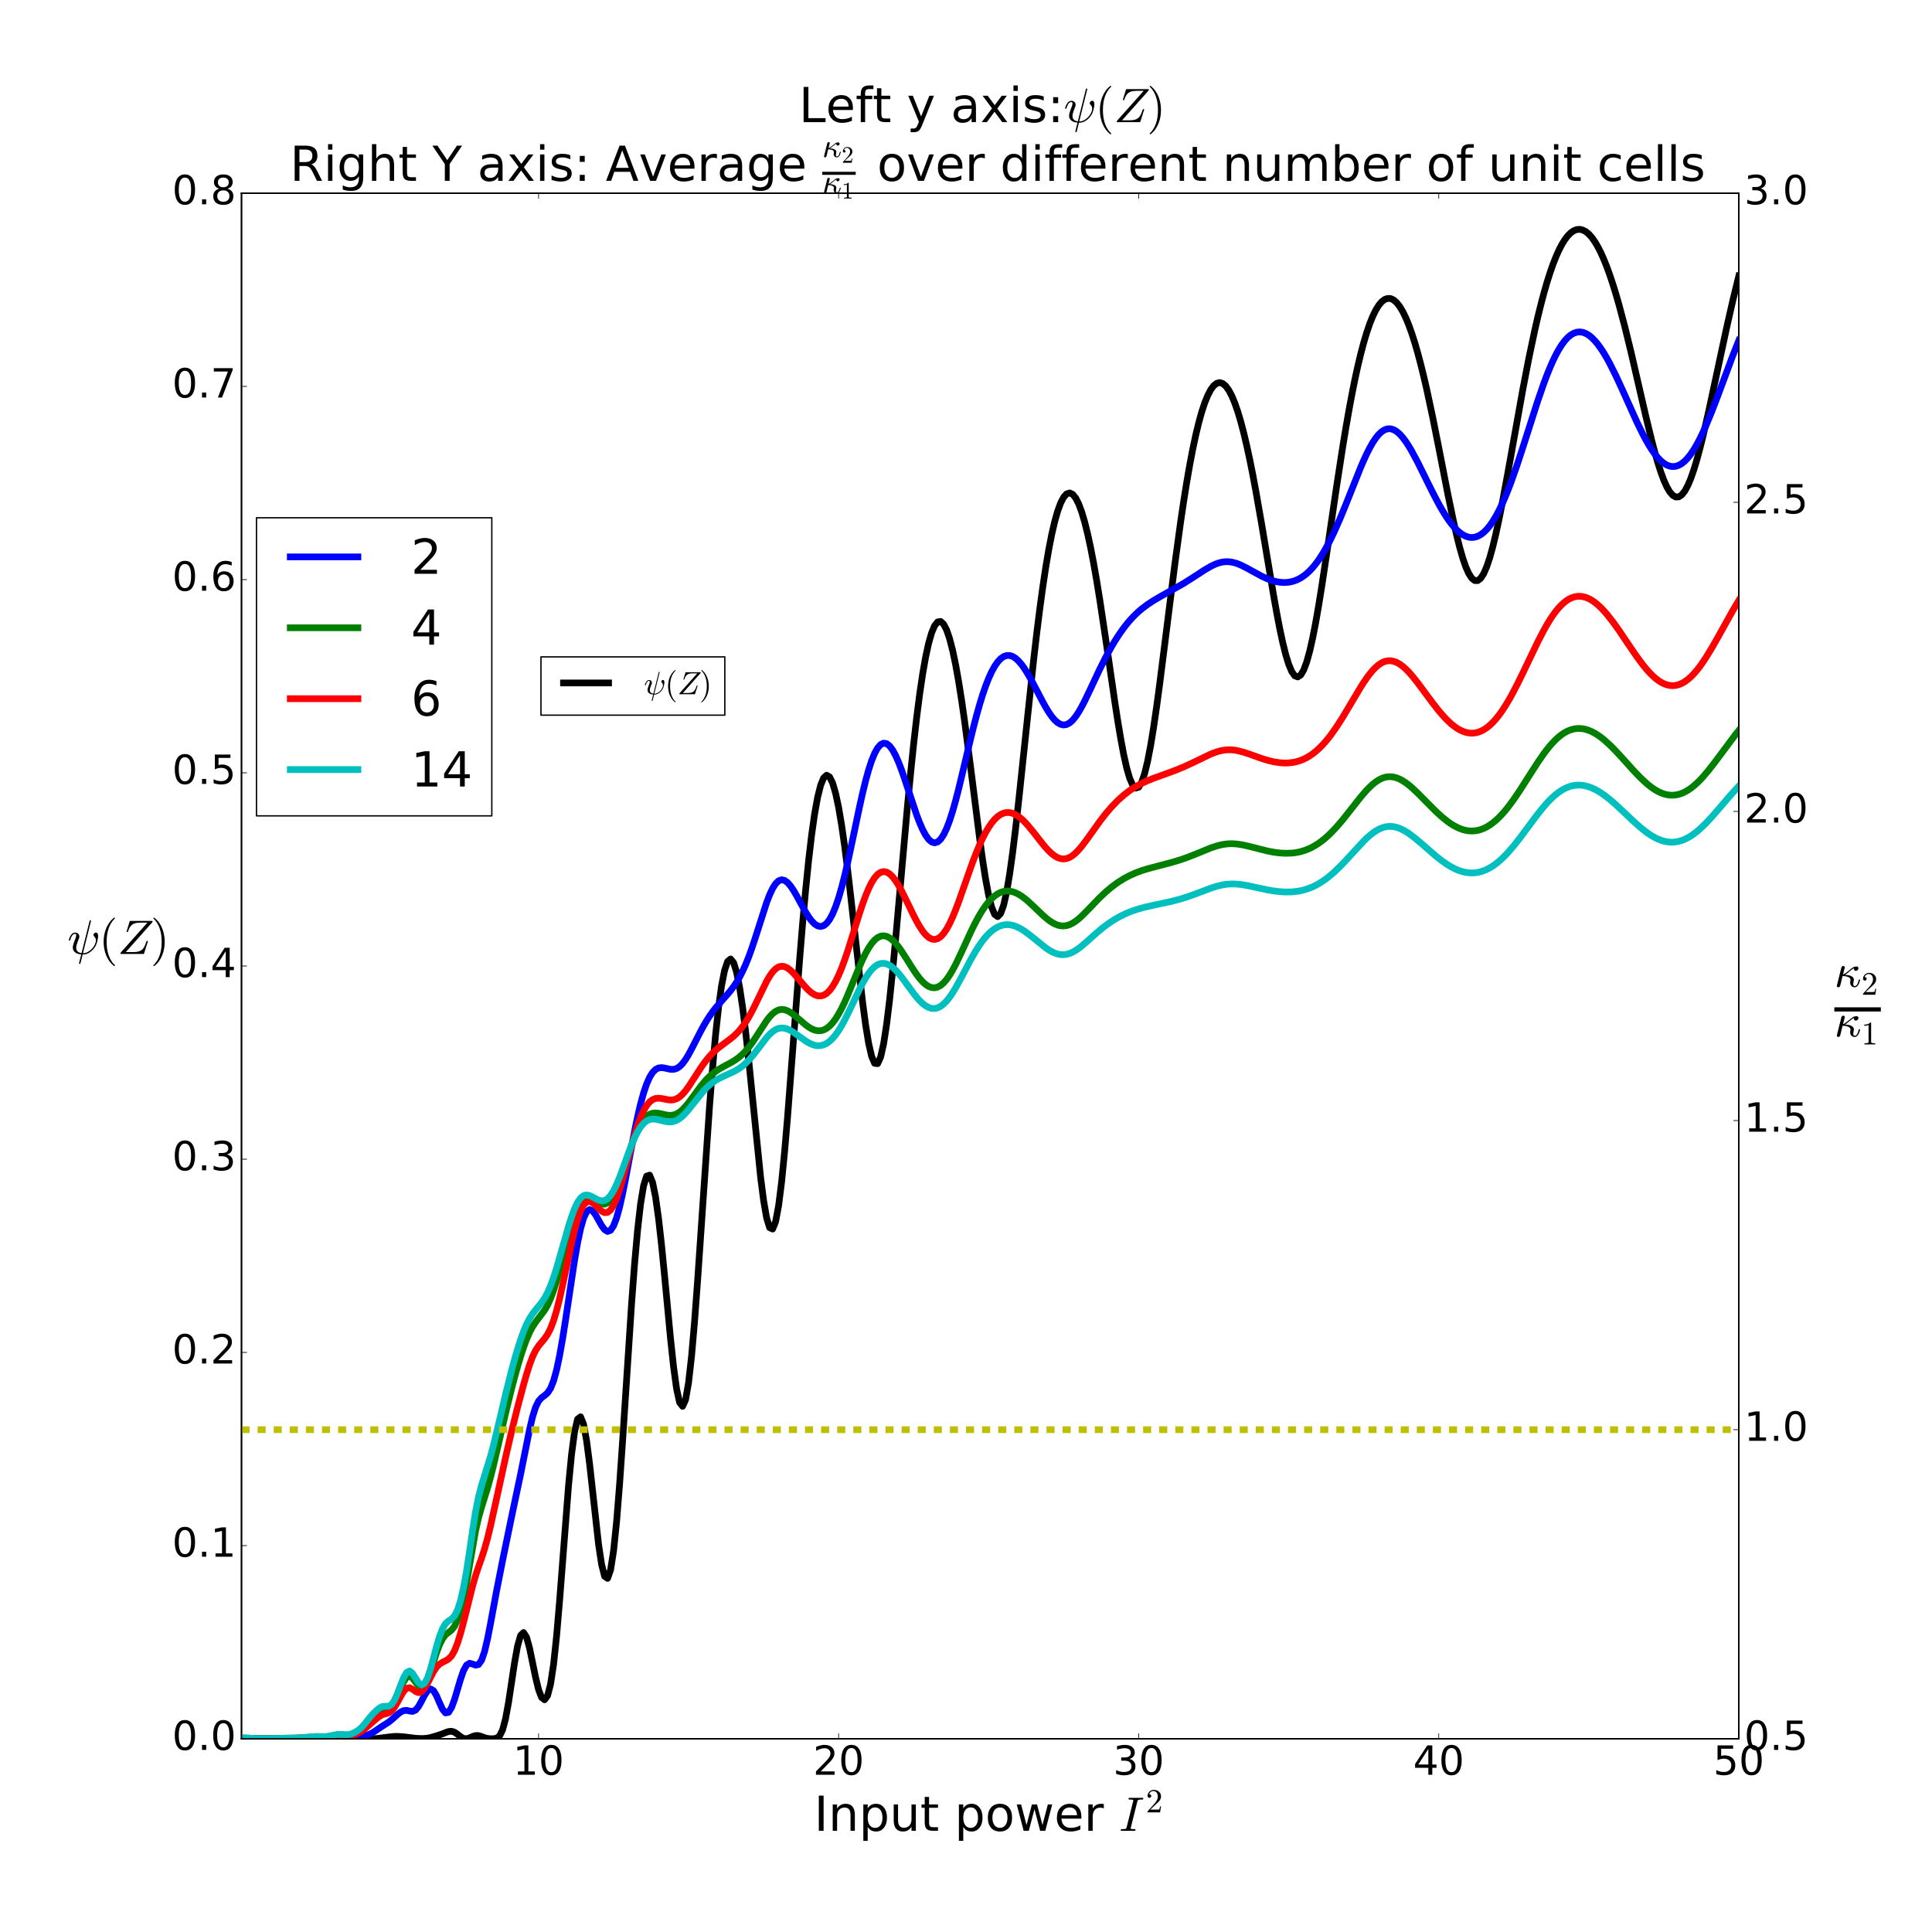 <?xml version="1.0" encoding="utf-8" standalone="no"?>
<!DOCTYPE svg PUBLIC "-//W3C//DTD SVG 1.1//EN"
  "http://www.w3.org/Graphics/SVG/1.1/DTD/svg11.dtd">
<!-- Created with matplotlib (http://matplotlib.org/) -->
<svg height="1440pt" version="1.1" viewBox="0 0 1440 1440" width="1440pt" xmlns="http://www.w3.org/2000/svg" xmlns:xlink="http://www.w3.org/1999/xlink">
 <defs>
  <style type="text/css">
*{stroke-linecap:butt;stroke-linejoin:round;stroke-miterlimit:100000;}
  </style>
 </defs>
 <g id="figure_1">
  <g id="patch_1">
   <path d="M 0 1440 
L 1440 1440 
L 1440 0 
L 0 0 
z
" style="fill:#ffffff;"/>
  </g>
  <g id="axes_1">
   <g id="patch_2">
    <path d="M 180 1296 
L 1296 1296 
L 1296 144 
L 180 144 
z
" style="fill:#ffffff;"/>
   </g>
   <g id="line2d_1">
    <path clip-path="url(#p5d20ed3ff8)" d="M 180 1296 
L 186.709 1295.66 
L 193.419 1295.992 
L 206.838 1295.956 
L 247.094 1295.941 
L 258.277 1295.527 
L 262.749 1295.623 
L 271.695 1295.515 
L 276.168 1295.948 
L 278.405 1295.989 
L 280.641 1295.82 
L 291.824 1294.425 
L 294.06 1294.249 
L 296.297 1294.211 
L 300.77 1294.492 
L 305.242 1295.046 
L 309.715 1295.62 
L 314.188 1295.816 
L 316.425 1295.743 
L 318.661 1295.506 
L 320.898 1295.064 
L 325.371 1293.801 
L 329.844 1292.278 
L 332.08 1291.367 
L 334.317 1290.587 
L 336.553 1290.371 
L 338.79 1291.076 
L 341.026 1292.629 
L 343.263 1294.435 
L 345.499 1295.705 
L 347.735 1295.966 
L 349.972 1295.312 
L 352.208 1294.29 
L 354.445 1293.575 
L 356.681 1293.601 
L 358.918 1294.302 
L 361.154 1295.188 
L 363.391 1295.769 
L 365.627 1295.956 
L 367.864 1295.944 
L 370.1 1295.579 
L 372.337 1293.897 
L 374.573 1289.42 
L 376.81 1281.043 
L 379.046 1268.809 
L 383.519 1239.266 
L 385.756 1226.861 
L 387.992 1218.989 
L 390.228 1216.803 
L 392.465 1220.301 
L 394.701 1228.377 
L 399.174 1250.107 
L 401.411 1259.31 
L 403.647 1265.193 
L 405.884 1266.906 
L 408.12 1263.847 
L 410.357 1255.29 
L 412.593 1240.556 
L 414.83 1219.602 
L 417.066 1193.471 
L 423.776 1106.957 
L 426.012 1083.946 
L 428.248 1067.191 
L 430.485 1057.746 
L 432.721 1055.98 
L 434.958 1061.607 
L 437.194 1073.734 
L 439.431 1090.899 
L 446.14 1151.098 
L 448.377 1165.982 
L 450.613 1174.828 
L 452.85 1176.42 
L 455.086 1170.138 
L 457.323 1155.921 
L 459.559 1134.306 
L 461.796 1106.488 
L 464.032 1074.229 
L 470.741 971.739 
L 472.978 942.017 
L 475.214 916.904 
L 477.451 897.301 
L 479.687 883.784 
L 481.924 876.631 
L 484.16 875.859 
L 486.397 881.233 
L 488.633 892.281 
L 490.87 908.291 
L 493.106 928.285 
L 495.343 951.006 
L 499.816 998.178 
L 502.052 1018.887 
L 504.289 1035.137 
L 506.525 1045.295 
L 508.762 1048.187 
L 510.998 1043.229 
L 513.234 1030.471 
L 515.471 1010.589 
L 517.707 984.787 
L 519.944 954.641 
L 528.89 824.062 
L 531.126 795.792 
L 533.363 771.135 
L 535.599 750.616 
L 537.836 734.578 
L 540.072 723.221 
L 542.309 716.622 
L 544.545 714.755 
L 546.782 717.497 
L 549.018 724.635 
L 551.255 735.865 
L 553.491 750.781 
L 555.727 768.859 
L 557.964 789.434 
L 566.91 877.478 
L 569.146 894.82 
L 571.383 907.688 
L 573.619 915.013 
L 575.856 916.069 
L 578.092 910.557 
L 580.329 898.644 
L 582.565 880.934 
L 584.802 858.383 
L 587.038 832.177 
L 591.511 773.874 
L 595.984 715.354 
L 598.22 688.268 
L 600.457 663.477 
L 602.693 641.416 
L 604.93 622.398 
L 607.166 606.632 
L 609.403 594.249 
L 611.639 585.315 
L 613.876 579.842 
L 616.112 577.797 
L 618.349 579.105 
L 620.585 583.655 
L 622.822 591.296 
L 625.058 601.84 
L 627.295 615.049 
L 629.531 630.632 
L 631.768 648.228 
L 634.004 667.391 
L 642.95 747.183 
L 645.186 763.921 
L 647.423 777.589 
L 649.659 787.361 
L 651.896 792.57 
L 654.132 792.784 
L 656.369 787.854 
L 658.605 777.928 
L 660.842 763.438 
L 663.078 745.041 
L 665.315 723.549 
L 667.551 699.847 
L 676.497 599.403 
L 678.733 576.168 
L 680.97 554.604 
L 683.206 534.994 
L 685.443 517.547 
L 687.679 502.408 
L 689.916 489.674 
L 692.152 479.405 
L 694.389 471.629 
L 696.625 466.35 
L 698.862 463.549 
L 701.098 463.188 
L 703.335 465.214 
L 705.571 469.555 
L 707.808 476.123 
L 710.044 484.809 
L 712.281 495.487 
L 714.517 508.001 
L 716.754 522.165 
L 718.99 537.749 
L 723.463 572.012 
L 730.172 625.093 
L 732.409 641.17 
L 734.645 655.437 
L 736.882 667.284 
L 739.118 676.146 
L 741.355 681.558 
L 743.591 683.191 
L 745.828 680.884 
L 748.064 674.666 
L 750.301 664.748 
L 752.537 651.503 
L 754.774 635.426 
L 757.01 617.094 
L 759.246 597.114 
L 770.429 491.706 
L 772.665 472.49 
L 774.902 454.564 
L 777.138 438.098 
L 779.375 423.215 
L 781.611 410.007 
L 783.848 398.536 
L 786.084 388.842 
L 788.321 380.95 
L 790.557 374.868 
L 792.794 370.592 
L 795.03 368.11 
L 797.267 367.399 
L 799.503 368.429 
L 801.739 371.16 
L 803.976 375.545 
L 806.212 381.531 
L 808.449 389.051 
L 810.685 398.032 
L 812.922 408.385 
L 815.158 420.004 
L 817.395 432.765 
L 819.631 446.516 
L 824.104 476.227 
L 830.814 522.446 
L 833.05 536.973 
L 835.287 550.408 
L 837.523 562.333 
L 839.76 572.339 
L 841.996 580.053 
L 844.232 585.157 
L 846.469 587.42 
L 848.705 586.711 
L 850.942 583.014 
L 853.178 576.426 
L 855.415 567.151 
L 857.651 555.481 
L 859.888 541.773 
L 862.124 526.422 
L 864.361 509.837 
L 868.834 474.547 
L 875.543 421.352 
L 880.016 388.641 
L 882.253 373.613 
L 884.489 359.616 
L 886.725 346.726 
L 888.962 334.997 
L 891.198 324.47 
L 893.435 315.172 
L 895.671 307.121 
L 897.908 300.326 
L 900.144 294.791 
L 902.381 290.514 
L 904.617 287.489 
L 906.854 285.707 
L 909.09 285.156 
L 911.327 285.819 
L 913.563 287.678 
L 915.8 290.714 
L 918.036 294.901 
L 920.273 300.213 
L 922.509 306.618 
L 924.745 314.081 
L 926.982 322.558 
L 929.218 331.998 
L 931.455 342.338 
L 933.691 353.505 
L 935.928 365.406 
L 940.401 390.944 
L 949.347 444.272 
L 951.583 456.777 
L 953.82 468.41 
L 956.056 478.878 
L 958.293 487.89 
L 960.529 495.175 
L 962.766 500.498 
L 965.002 503.668 
L 967.238 504.559 
L 969.475 503.116 
L 971.711 499.356 
L 973.948 493.371 
L 976.184 485.319 
L 978.421 475.413 
L 980.657 463.908 
L 982.894 451.083 
L 985.13 437.228 
L 989.603 407.568 
L 996.313 361.956 
L 1000.786 333.092 
L 1003.022 319.544 
L 1005.259 306.714 
L 1007.495 294.675 
L 1009.731 283.481 
L 1011.968 273.176 
L 1014.204 263.789 
L 1016.441 255.343 
L 1018.677 247.852 
L 1020.914 241.325 
L 1023.15 235.765 
L 1025.387 231.174 
L 1027.623 227.548 
L 1029.86 224.882 
L 1032.096 223.167 
L 1034.333 222.394 
L 1036.569 222.551 
L 1038.806 223.625 
L 1041.042 225.6 
L 1043.279 228.461 
L 1045.515 232.19 
L 1047.752 236.766 
L 1049.988 242.168 
L 1052.224 248.371 
L 1054.461 255.347 
L 1056.697 263.064 
L 1058.934 271.484 
L 1061.17 280.563 
L 1063.407 290.246 
L 1067.88 311.162 
L 1072.353 333.569 
L 1079.062 367.902 
L 1083.535 389.444 
L 1085.772 399.254 
L 1088.008 408.155 
L 1090.244 415.951 
L 1092.481 422.456 
L 1094.717 427.504 
L 1096.954 430.959 
L 1099.19 432.72 
L 1101.427 432.729 
L 1103.663 430.974 
L 1105.9 427.488 
L 1108.136 422.347 
L 1110.373 415.669 
L 1112.609 407.601 
L 1114.846 398.317 
L 1117.082 388.005 
L 1119.319 376.86 
L 1123.792 352.845 
L 1134.974 290.54 
L 1139.447 267.364 
L 1143.92 246.165 
L 1146.156 236.429 
L 1148.393 227.312 
L 1150.629 218.842 
L 1152.866 211.035 
L 1155.102 203.906 
L 1157.339 197.466 
L 1159.575 191.721 
L 1161.812 186.675 
L 1164.048 182.331 
L 1166.285 178.689 
L 1168.521 175.748 
L 1170.758 173.505 
L 1172.994 171.957 
L 1175.23 171.099 
L 1177.467 170.925 
L 1179.703 171.429 
L 1181.94 172.603 
L 1184.176 174.44 
L 1186.413 176.93 
L 1188.649 180.064 
L 1190.886 183.829 
L 1193.122 188.214 
L 1195.359 193.205 
L 1197.595 198.785 
L 1199.832 204.938 
L 1202.068 211.641 
L 1204.305 218.87 
L 1206.541 226.596 
L 1211.014 243.392 
L 1215.487 261.667 
L 1222.196 290.714 
L 1226.669 310.124 
L 1231.142 328.504 
L 1233.379 336.976 
L 1235.615 344.78 
L 1237.852 351.778 
L 1240.088 357.834 
L 1242.325 362.825 
L 1244.561 366.643 
L 1246.798 369.2 
L 1249.034 370.436 
L 1251.271 370.315 
L 1253.507 368.834 
L 1255.743 366.019 
L 1257.98 361.924 
L 1260.216 356.628 
L 1262.453 350.232 
L 1264.689 342.855 
L 1266.926 334.626 
L 1269.162 325.68 
L 1273.635 306.191 
L 1280.345 274.89 
L 1287.054 243.693 
L 1291.527 224.017 
L 1296 205.74 
L 1296 205.74 
" style="fill:none;stroke:#000000;stroke-linecap:square;stroke-width:5.0;"/>
   </g>
   <g id="patch_3">
    <path d="M 180 144 
L 1296 144 
" style="fill:none;stroke:#000000;stroke-linecap:square;stroke-linejoin:miter;"/>
   </g>
   <g id="patch_4">
    <path d="M 1296 1296 
L 1296 144 
" style="fill:none;stroke:#000000;stroke-linecap:square;stroke-linejoin:miter;"/>
   </g>
   <g id="patch_5">
    <path d="M 180 1296 
L 1296 1296 
" style="fill:none;stroke:#000000;stroke-linecap:square;stroke-linejoin:miter;"/>
   </g>
   <g id="patch_6">
    <path d="M 180 1296 
L 180 144 
" style="fill:none;stroke:#000000;stroke-linecap:square;stroke-linejoin:miter;"/>
   </g>
   <g id="matplotlib.axis_1">
    <g id="xtick_1">
     <g id="line2d_2">
      <defs>
       <path d="M 0 0 
L 0 -4 
" id="mcef3fc0d52" style="stroke:#000000;stroke-width:0.5;"/>
      </defs>
      <g>
       <use style="stroke:#000000;stroke-width:0.5;" x="401.411" xlink:href="#mcef3fc0d52" y="1296.0"/>
      </g>
     </g>
     <g id="line2d_3">
      <defs>
       <path d="M 0 0 
L 0 4 
" id="m5f8e880f39" style="stroke:#000000;stroke-width:0.5;"/>
      </defs>
      <g>
       <use style="stroke:#000000;stroke-width:0.5;" x="401.411" xlink:href="#m5f8e880f39" y="144.0"/>
      </g>
     </g>
     <g id="text_1">
      <!-- 10 -->
      <defs>
       <path d="M 31.781 66.406 
Q 24.172 66.406 20.328 58.906 
Q 16.5 51.422 16.5 36.375 
Q 16.5 21.391 20.328 13.891 
Q 24.172 6.391 31.781 6.391 
Q 39.453 6.391 43.281 13.891 
Q 47.125 21.391 47.125 36.375 
Q 47.125 51.422 43.281 58.906 
Q 39.453 66.406 31.781 66.406 
M 31.781 74.219 
Q 44.047 74.219 50.516 64.516 
Q 56.984 54.828 56.984 36.375 
Q 56.984 17.969 50.516 8.266 
Q 44.047 -1.422 31.781 -1.422 
Q 19.531 -1.422 13.062 8.266 
Q 6.594 17.969 6.594 36.375 
Q 6.594 54.828 13.062 64.516 
Q 19.531 74.219 31.781 74.219 
" id="BitstreamVeraSans-Roman-30"/>
       <path d="M 12.406 8.297 
L 28.516 8.297 
L 28.516 63.922 
L 10.984 60.406 
L 10.984 69.391 
L 28.422 72.906 
L 38.281 72.906 
L 38.281 8.297 
L 54.391 8.297 
L 54.391 0 
L 12.406 0 
z
" id="BitstreamVeraSans-Roman-31"/>
      </defs>
      <g transform="translate(382.323 1322.795)scale(0.3 -0.3)">
       <use xlink:href="#BitstreamVeraSans-Roman-31"/>
       <use x="63.623" xlink:href="#BitstreamVeraSans-Roman-30"/>
      </g>
     </g>
    </g>
    <g id="xtick_2">
     <g id="line2d_4">
      <g>
       <use style="stroke:#000000;stroke-width:0.5;" x="625.058" xlink:href="#mcef3fc0d52" y="1296.0"/>
      </g>
     </g>
     <g id="line2d_5">
      <g>
       <use style="stroke:#000000;stroke-width:0.5;" x="625.058" xlink:href="#m5f8e880f39" y="144.0"/>
      </g>
     </g>
     <g id="text_2">
      <!-- 20 -->
      <defs>
       <path d="M 19.188 8.297 
L 53.609 8.297 
L 53.609 0 
L 7.328 0 
L 7.328 8.297 
Q 12.938 14.109 22.625 23.891 
Q 32.328 33.688 34.812 36.531 
Q 39.547 41.844 41.422 45.531 
Q 43.312 49.219 43.312 52.781 
Q 43.312 58.594 39.234 62.25 
Q 35.156 65.922 28.609 65.922 
Q 23.969 65.922 18.812 64.312 
Q 13.672 62.703 7.812 59.422 
L 7.812 69.391 
Q 13.766 71.781 18.938 73 
Q 24.125 74.219 28.422 74.219 
Q 39.75 74.219 46.484 68.547 
Q 53.219 62.891 53.219 53.422 
Q 53.219 48.922 51.531 44.891 
Q 49.859 40.875 45.406 35.406 
Q 44.188 33.984 37.641 27.219 
Q 31.109 20.453 19.188 8.297 
" id="BitstreamVeraSans-Roman-32"/>
      </defs>
      <g transform="translate(605.971 1322.795)scale(0.3 -0.3)">
       <use xlink:href="#BitstreamVeraSans-Roman-32"/>
       <use x="63.623" xlink:href="#BitstreamVeraSans-Roman-30"/>
      </g>
     </g>
    </g>
    <g id="xtick_3">
     <g id="line2d_6">
      <g>
       <use style="stroke:#000000;stroke-width:0.5;" x="848.705" xlink:href="#mcef3fc0d52" y="1296.0"/>
      </g>
     </g>
     <g id="line2d_7">
      <g>
       <use style="stroke:#000000;stroke-width:0.5;" x="848.705" xlink:href="#m5f8e880f39" y="144.0"/>
      </g>
     </g>
     <g id="text_3">
      <!-- 30 -->
      <defs>
       <path d="M 40.578 39.312 
Q 47.656 37.797 51.625 33 
Q 55.609 28.219 55.609 21.188 
Q 55.609 10.406 48.188 4.484 
Q 40.766 -1.422 27.094 -1.422 
Q 22.516 -1.422 17.656 -0.516 
Q 12.797 0.391 7.625 2.203 
L 7.625 11.719 
Q 11.719 9.328 16.594 8.109 
Q 21.484 6.891 26.812 6.891 
Q 36.078 6.891 40.938 10.547 
Q 45.797 14.203 45.797 21.188 
Q 45.797 27.641 41.281 31.266 
Q 36.766 34.906 28.719 34.906 
L 20.219 34.906 
L 20.219 43.016 
L 29.109 43.016 
Q 36.375 43.016 40.234 45.922 
Q 44.094 48.828 44.094 54.297 
Q 44.094 59.906 40.109 62.906 
Q 36.141 65.922 28.719 65.922 
Q 24.656 65.922 20.016 65.031 
Q 15.375 64.156 9.812 62.312 
L 9.812 71.094 
Q 15.438 72.656 20.344 73.438 
Q 25.25 74.219 29.594 74.219 
Q 40.828 74.219 47.359 69.109 
Q 53.906 64.016 53.906 55.328 
Q 53.906 49.266 50.438 45.094 
Q 46.969 40.922 40.578 39.312 
" id="BitstreamVeraSans-Roman-33"/>
      </defs>
      <g transform="translate(829.618 1322.795)scale(0.3 -0.3)">
       <use xlink:href="#BitstreamVeraSans-Roman-33"/>
       <use x="63.623" xlink:href="#BitstreamVeraSans-Roman-30"/>
      </g>
     </g>
    </g>
    <g id="xtick_4">
     <g id="line2d_8">
      <g>
       <use style="stroke:#000000;stroke-width:0.5;" x="1072.353" xlink:href="#mcef3fc0d52" y="1296.0"/>
      </g>
     </g>
     <g id="line2d_9">
      <g>
       <use style="stroke:#000000;stroke-width:0.5;" x="1072.353" xlink:href="#m5f8e880f39" y="144.0"/>
      </g>
     </g>
     <g id="text_4">
      <!-- 40 -->
      <defs>
       <path d="M 37.797 64.312 
L 12.891 25.391 
L 37.797 25.391 
z
M 35.203 72.906 
L 47.609 72.906 
L 47.609 25.391 
L 58.016 25.391 
L 58.016 17.188 
L 47.609 17.188 
L 47.609 0 
L 37.797 0 
L 37.797 17.188 
L 4.891 17.188 
L 4.891 26.703 
z
" id="BitstreamVeraSans-Roman-34"/>
      </defs>
      <g transform="translate(1053.265 1322.795)scale(0.3 -0.3)">
       <use xlink:href="#BitstreamVeraSans-Roman-34"/>
       <use x="63.623" xlink:href="#BitstreamVeraSans-Roman-30"/>
      </g>
     </g>
    </g>
    <g id="xtick_5">
     <g id="line2d_10">
      <g>
       <use style="stroke:#000000;stroke-width:0.5;" x="1296.0" xlink:href="#mcef3fc0d52" y="1296.0"/>
      </g>
     </g>
     <g id="line2d_11">
      <g>
       <use style="stroke:#000000;stroke-width:0.5;" x="1296.0" xlink:href="#m5f8e880f39" y="144.0"/>
      </g>
     </g>
     <g id="text_5">
      <!-- 50 -->
      <defs>
       <path d="M 10.797 72.906 
L 49.516 72.906 
L 49.516 64.594 
L 19.828 64.594 
L 19.828 46.734 
Q 21.969 47.469 24.109 47.828 
Q 26.266 48.188 28.422 48.188 
Q 40.625 48.188 47.75 41.5 
Q 54.891 34.812 54.891 23.391 
Q 54.891 11.625 47.562 5.094 
Q 40.234 -1.422 26.906 -1.422 
Q 22.312 -1.422 17.547 -0.641 
Q 12.797 0.141 7.719 1.703 
L 7.719 11.625 
Q 12.109 9.234 16.797 8.062 
Q 21.484 6.891 26.703 6.891 
Q 35.156 6.891 40.078 11.328 
Q 45.016 15.766 45.016 23.391 
Q 45.016 31 40.078 35.438 
Q 35.156 39.891 26.703 39.891 
Q 22.75 39.891 18.812 39.016 
Q 14.891 38.141 10.797 36.281 
z
" id="BitstreamVeraSans-Roman-35"/>
      </defs>
      <g transform="translate(1276.912 1322.795)scale(0.3 -0.3)">
       <use xlink:href="#BitstreamVeraSans-Roman-35"/>
       <use x="63.623" xlink:href="#BitstreamVeraSans-Roman-30"/>
      </g>
     </g>
    </g>
    <g id="text_6">
     <!-- Input power $I^2$ -->
     <defs>
      <path id="BitstreamVeraSans-Roman-20"/>
      <path d="M 4.984 0 
L 4.984 2.688 
Q 4.984 2.938 5.172 3.219 
L 20.703 20.406 
Q 24.219 24.219 26.406 26.797 
Q 28.609 29.391 30.75 32.766 
Q 32.906 36.141 34.156 39.625 
Q 35.406 43.109 35.406 47.016 
Q 35.406 51.125 33.891 54.859 
Q 32.375 58.594 29.375 60.844 
Q 26.375 63.094 22.125 63.094 
Q 17.781 63.094 14.312 60.469 
Q 10.844 57.859 9.422 53.719 
Q 9.812 53.812 10.5 53.812 
Q 12.75 53.812 14.328 52.297 
Q 15.922 50.781 15.922 48.391 
Q 15.922 46.094 14.328 44.5 
Q 12.75 42.922 10.5 42.922 
Q 8.156 42.922 6.562 44.547 
Q 4.984 46.188 4.984 48.391 
Q 4.984 52.156 6.391 55.438 
Q 7.812 58.734 10.469 61.297 
Q 13.141 63.875 16.484 65.234 
Q 19.828 66.609 23.578 66.609 
Q 29.297 66.609 34.219 64.188 
Q 39.156 61.766 42.031 57.344 
Q 44.922 52.938 44.922 47.016 
Q 44.922 42.672 43.016 38.766 
Q 41.109 34.859 38.125 31.656 
Q 35.156 28.469 30.516 24.406 
Q 25.875 20.359 24.422 19 
L 13.094 8.109 
L 22.703 8.109 
Q 29.781 8.109 34.547 8.219 
Q 39.312 8.344 39.594 8.594 
Q 40.766 9.859 42 17.828 
L 44.922 17.828 
L 42.094 0 
z
" id="Cmr10-32"/>
      <path d="M 54.891 33.016 
L 54.891 0 
L 45.906 0 
L 45.906 32.719 
Q 45.906 40.484 42.875 44.328 
Q 39.844 48.188 33.797 48.188 
Q 26.516 48.188 22.312 43.547 
Q 18.109 38.922 18.109 30.906 
L 18.109 0 
L 9.078 0 
L 9.078 54.688 
L 18.109 54.688 
L 18.109 46.188 
Q 21.344 51.125 25.703 53.562 
Q 30.078 56 35.797 56 
Q 45.219 56 50.047 50.172 
Q 54.891 44.344 54.891 33.016 
" id="BitstreamVeraSans-Roman-6e"/>
      <path d="M 4.203 0 
Q 3.219 0 3.219 1.312 
Q 3.609 3.516 4.5 3.516 
Q 10.406 3.516 12.5 3.906 
Q 14.797 4.438 15.375 6.891 
L 29.109 61.812 
Q 29.297 62.797 29.297 63.094 
Q 29.297 63.719 28.969 63.984 
Q 28.656 64.266 27.984 64.406 
Q 25.984 64.797 20.406 64.797 
Q 19.391 64.797 19.391 66.109 
Q 19.734 67.391 19.922 67.844 
Q 20.125 68.312 21.094 68.312 
L 49.031 68.312 
Q 50 68.312 50 67 
Q 49.953 66.75 49.797 66.156 
Q 49.656 65.578 49.406 65.188 
Q 49.172 64.797 48.688 64.797 
Q 42.828 64.797 40.578 64.406 
Q 38.375 63.875 37.797 61.375 
L 24.125 6.5 
Q 23.875 5.281 23.875 5.172 
Q 23.875 4.938 23.953 4.719 
Q 24.031 4.5 24.25 4.328 
Q 24.469 4.156 24.688 4.078 
Q 24.906 4 25.203 3.906 
Q 27.094 3.516 32.812 3.516 
Q 33.797 3.516 33.797 2.203 
Q 33.453 0.781 33.25 0.391 
Q 33.062 0 32.078 0 
z
" id="Cmmi10-49"/>
      <path d="M 30.609 48.391 
Q 23.391 48.391 19.188 42.75 
Q 14.984 37.109 14.984 27.297 
Q 14.984 17.484 19.156 11.844 
Q 23.344 6.203 30.609 6.203 
Q 37.797 6.203 41.984 11.859 
Q 46.188 17.531 46.188 27.297 
Q 46.188 37.016 41.984 42.703 
Q 37.797 48.391 30.609 48.391 
M 30.609 56 
Q 42.328 56 49.016 48.375 
Q 55.719 40.766 55.719 27.297 
Q 55.719 13.875 49.016 6.219 
Q 42.328 -1.422 30.609 -1.422 
Q 18.844 -1.422 12.172 6.219 
Q 5.516 13.875 5.516 27.297 
Q 5.516 40.766 12.172 48.375 
Q 18.844 56 30.609 56 
" id="BitstreamVeraSans-Roman-6f"/>
      <path d="M 9.812 72.906 
L 19.672 72.906 
L 19.672 0 
L 9.812 0 
z
" id="BitstreamVeraSans-Roman-49"/>
      <path d="M 56.203 29.594 
L 56.203 25.203 
L 14.891 25.203 
Q 15.484 15.922 20.484 11.062 
Q 25.484 6.203 34.422 6.203 
Q 39.594 6.203 44.453 7.469 
Q 49.312 8.734 54.109 11.281 
L 54.109 2.781 
Q 49.266 0.734 44.188 -0.344 
Q 39.109 -1.422 33.891 -1.422 
Q 20.797 -1.422 13.156 6.188 
Q 5.516 13.812 5.516 26.812 
Q 5.516 40.234 12.766 48.109 
Q 20.016 56 32.328 56 
Q 43.359 56 49.781 48.891 
Q 56.203 41.797 56.203 29.594 
M 47.219 32.234 
Q 47.125 39.594 43.094 43.984 
Q 39.062 48.391 32.422 48.391 
Q 24.906 48.391 20.391 44.141 
Q 15.875 39.891 15.188 32.172 
z
" id="BitstreamVeraSans-Roman-65"/>
      <path d="M 4.203 54.688 
L 13.188 54.688 
L 24.422 12.016 
L 35.594 54.688 
L 46.188 54.688 
L 57.422 12.016 
L 68.609 54.688 
L 77.594 54.688 
L 63.281 0 
L 52.688 0 
L 40.922 44.828 
L 29.109 0 
L 18.5 0 
z
" id="BitstreamVeraSans-Roman-77"/>
      <path d="M 18.312 70.219 
L 18.312 54.688 
L 36.812 54.688 
L 36.812 47.703 
L 18.312 47.703 
L 18.312 18.016 
Q 18.312 11.328 20.141 9.422 
Q 21.969 7.516 27.594 7.516 
L 36.812 7.516 
L 36.812 0 
L 27.594 0 
Q 17.188 0 13.234 3.875 
Q 9.281 7.766 9.281 18.016 
L 9.281 47.703 
L 2.688 47.703 
L 2.688 54.688 
L 9.281 54.688 
L 9.281 70.219 
z
" id="BitstreamVeraSans-Roman-74"/>
      <path d="M 8.5 21.578 
L 8.5 54.688 
L 17.484 54.688 
L 17.484 21.922 
Q 17.484 14.156 20.5 10.266 
Q 23.531 6.391 29.594 6.391 
Q 36.859 6.391 41.078 11.031 
Q 45.312 15.672 45.312 23.688 
L 45.312 54.688 
L 54.297 54.688 
L 54.297 0 
L 45.312 0 
L 45.312 8.406 
Q 42.047 3.422 37.719 1 
Q 33.406 -1.422 27.688 -1.422 
Q 18.266 -1.422 13.375 4.438 
Q 8.5 10.297 8.5 21.578 
" id="BitstreamVeraSans-Roman-75"/>
      <path d="M 41.109 46.297 
Q 39.594 47.172 37.812 47.578 
Q 36.031 48 33.891 48 
Q 26.266 48 22.188 43.047 
Q 18.109 38.094 18.109 28.812 
L 18.109 0 
L 9.078 0 
L 9.078 54.688 
L 18.109 54.688 
L 18.109 46.188 
Q 20.953 51.172 25.484 53.578 
Q 30.031 56 36.531 56 
Q 37.453 56 38.578 55.875 
Q 39.703 55.766 41.062 55.516 
z
" id="BitstreamVeraSans-Roman-72"/>
      <path d="M 18.109 8.203 
L 18.109 -20.797 
L 9.078 -20.797 
L 9.078 54.688 
L 18.109 54.688 
L 18.109 46.391 
Q 20.953 51.266 25.266 53.625 
Q 29.594 56 35.594 56 
Q 45.562 56 51.781 48.094 
Q 58.016 40.188 58.016 27.297 
Q 58.016 14.406 51.781 6.484 
Q 45.562 -1.422 35.594 -1.422 
Q 29.594 -1.422 25.266 0.953 
Q 20.953 3.328 18.109 8.203 
M 48.688 27.297 
Q 48.688 37.203 44.609 42.844 
Q 40.531 48.484 33.406 48.484 
Q 26.266 48.484 22.188 42.844 
Q 18.109 37.203 18.109 27.297 
Q 18.109 17.391 22.188 11.75 
Q 26.266 6.109 33.406 6.109 
Q 40.531 6.109 44.609 11.75 
Q 48.688 17.391 48.688 27.297 
" id="BitstreamVeraSans-Roman-70"/>
     </defs>
     <g transform="translate(606.78 1364.634)scale(0.36 -0.36)">
      <use transform="translate(0.0 0.109)" xlink:href="#BitstreamVeraSans-Roman-49"/>
      <use transform="translate(29.492 0.109)" xlink:href="#BitstreamVeraSans-Roman-6e"/>
      <use transform="translate(92.871 0.109)" xlink:href="#BitstreamVeraSans-Roman-70"/>
      <use transform="translate(156.348 0.109)" xlink:href="#BitstreamVeraSans-Roman-75"/>
      <use transform="translate(219.727 0.109)" xlink:href="#BitstreamVeraSans-Roman-74"/>
      <use transform="translate(258.936 0.109)" xlink:href="#BitstreamVeraSans-Roman-20"/>
      <use transform="translate(290.723 0.109)" xlink:href="#BitstreamVeraSans-Roman-70"/>
      <use transform="translate(354.199 0.109)" xlink:href="#BitstreamVeraSans-Roman-6f"/>
      <use transform="translate(415.381 0.109)" xlink:href="#BitstreamVeraSans-Roman-77"/>
      <use transform="translate(497.168 0.109)" xlink:href="#BitstreamVeraSans-Roman-65"/>
      <use transform="translate(558.691 0.109)" xlink:href="#BitstreamVeraSans-Roman-72"/>
      <use transform="translate(599.805 0.109)" xlink:href="#BitstreamVeraSans-Roman-20"/>
      <use transform="translate(631.592 0.109)" xlink:href="#Cmmi10-49"/>
      <use transform="translate(686.858 38.373)scale(0.7)" xlink:href="#Cmr10-32"/>
     </g>
    </g>
   </g>
   <g id="matplotlib.axis_2">
    <g id="ytick_1">
     <g id="line2d_12">
      <defs>
       <path d="M 0 0 
L 4 0 
" id="mfe5b654776" style="stroke:#000000;stroke-width:0.5;"/>
      </defs>
      <g>
       <use style="stroke:#000000;stroke-width:0.5;" x="180.0" xlink:href="#mfe5b654776" y="1296.0"/>
      </g>
     </g>
     <g id="text_7">
      <!-- 0.0 -->
      <defs>
       <path d="M 10.688 12.406 
L 21 12.406 
L 21 0 
L 10.688 0 
z
" id="BitstreamVeraSans-Roman-2e"/>
      </defs>
      <g transform="translate(128.291 1304.278)scale(0.3 -0.3)">
       <use xlink:href="#BitstreamVeraSans-Roman-30"/>
       <use x="63.623" xlink:href="#BitstreamVeraSans-Roman-2e"/>
       <use x="95.41" xlink:href="#BitstreamVeraSans-Roman-30"/>
      </g>
     </g>
    </g>
    <g id="ytick_2">
     <g id="line2d_13">
      <g>
       <use style="stroke:#000000;stroke-width:0.5;" x="180.0" xlink:href="#mfe5b654776" y="1152.0"/>
      </g>
     </g>
     <g id="text_8">
      <!-- 0.1 -->
      <g transform="translate(128.291 1160.278)scale(0.3 -0.3)">
       <use xlink:href="#BitstreamVeraSans-Roman-30"/>
       <use x="63.623" xlink:href="#BitstreamVeraSans-Roman-2e"/>
       <use x="95.41" xlink:href="#BitstreamVeraSans-Roman-31"/>
      </g>
     </g>
    </g>
    <g id="ytick_3">
     <g id="line2d_14">
      <g>
       <use style="stroke:#000000;stroke-width:0.5;" x="180.0" xlink:href="#mfe5b654776" y="1008.0"/>
      </g>
     </g>
     <g id="text_9">
      <!-- 0.2 -->
      <g transform="translate(128.291 1016.278)scale(0.3 -0.3)">
       <use xlink:href="#BitstreamVeraSans-Roman-30"/>
       <use x="63.623" xlink:href="#BitstreamVeraSans-Roman-2e"/>
       <use x="95.41" xlink:href="#BitstreamVeraSans-Roman-32"/>
      </g>
     </g>
    </g>
    <g id="ytick_4">
     <g id="line2d_15">
      <g>
       <use style="stroke:#000000;stroke-width:0.5;" x="180.0" xlink:href="#mfe5b654776" y="864.0"/>
      </g>
     </g>
     <g id="text_10">
      <!-- 0.3 -->
      <g transform="translate(128.291 872.278)scale(0.3 -0.3)">
       <use xlink:href="#BitstreamVeraSans-Roman-30"/>
       <use x="63.623" xlink:href="#BitstreamVeraSans-Roman-2e"/>
       <use x="95.41" xlink:href="#BitstreamVeraSans-Roman-33"/>
      </g>
     </g>
    </g>
    <g id="ytick_5">
     <g id="line2d_16">
      <g>
       <use style="stroke:#000000;stroke-width:0.5;" x="180.0" xlink:href="#mfe5b654776" y="720.0"/>
      </g>
     </g>
     <g id="text_11">
      <!-- 0.4 -->
      <g transform="translate(128.291 728.278)scale(0.3 -0.3)">
       <use xlink:href="#BitstreamVeraSans-Roman-30"/>
       <use x="63.623" xlink:href="#BitstreamVeraSans-Roman-2e"/>
       <use x="95.41" xlink:href="#BitstreamVeraSans-Roman-34"/>
      </g>
     </g>
    </g>
    <g id="ytick_6">
     <g id="line2d_17">
      <g>
       <use style="stroke:#000000;stroke-width:0.5;" x="180.0" xlink:href="#mfe5b654776" y="576.0"/>
      </g>
     </g>
     <g id="text_12">
      <!-- 0.5 -->
      <g transform="translate(128.291 584.278)scale(0.3 -0.3)">
       <use xlink:href="#BitstreamVeraSans-Roman-30"/>
       <use x="63.623" xlink:href="#BitstreamVeraSans-Roman-2e"/>
       <use x="95.41" xlink:href="#BitstreamVeraSans-Roman-35"/>
      </g>
     </g>
    </g>
    <g id="ytick_7">
     <g id="line2d_18">
      <g>
       <use style="stroke:#000000;stroke-width:0.5;" x="180.0" xlink:href="#mfe5b654776" y="432.0"/>
      </g>
     </g>
     <g id="text_13">
      <!-- 0.6 -->
      <defs>
       <path d="M 33.016 40.375 
Q 26.375 40.375 22.484 35.828 
Q 18.609 31.297 18.609 23.391 
Q 18.609 15.531 22.484 10.953 
Q 26.375 6.391 33.016 6.391 
Q 39.656 6.391 43.531 10.953 
Q 47.406 15.531 47.406 23.391 
Q 47.406 31.297 43.531 35.828 
Q 39.656 40.375 33.016 40.375 
M 52.594 71.297 
L 52.594 62.312 
Q 48.875 64.062 45.094 64.984 
Q 41.312 65.922 37.594 65.922 
Q 27.828 65.922 22.672 59.328 
Q 17.531 52.734 16.797 39.406 
Q 19.672 43.656 24.016 45.922 
Q 28.375 48.188 33.594 48.188 
Q 44.578 48.188 50.953 41.516 
Q 57.328 34.859 57.328 23.391 
Q 57.328 12.156 50.688 5.359 
Q 44.047 -1.422 33.016 -1.422 
Q 20.359 -1.422 13.672 8.266 
Q 6.984 17.969 6.984 36.375 
Q 6.984 53.656 15.188 63.938 
Q 23.391 74.219 37.203 74.219 
Q 40.922 74.219 44.703 73.484 
Q 48.484 72.75 52.594 71.297 
" id="BitstreamVeraSans-Roman-36"/>
      </defs>
      <g transform="translate(128.291 440.278)scale(0.3 -0.3)">
       <use xlink:href="#BitstreamVeraSans-Roman-30"/>
       <use x="63.623" xlink:href="#BitstreamVeraSans-Roman-2e"/>
       <use x="95.41" xlink:href="#BitstreamVeraSans-Roman-36"/>
      </g>
     </g>
    </g>
    <g id="ytick_8">
     <g id="line2d_19">
      <g>
       <use style="stroke:#000000;stroke-width:0.5;" x="180.0" xlink:href="#mfe5b654776" y="288.0"/>
      </g>
     </g>
     <g id="text_14">
      <!-- 0.7 -->
      <defs>
       <path d="M 8.203 72.906 
L 55.078 72.906 
L 55.078 68.703 
L 28.609 0 
L 18.312 0 
L 43.219 64.594 
L 8.203 64.594 
z
" id="BitstreamVeraSans-Roman-37"/>
      </defs>
      <g transform="translate(128.291 296.278)scale(0.3 -0.3)">
       <use xlink:href="#BitstreamVeraSans-Roman-30"/>
       <use x="63.623" xlink:href="#BitstreamVeraSans-Roman-2e"/>
       <use x="95.41" xlink:href="#BitstreamVeraSans-Roman-37"/>
      </g>
     </g>
    </g>
    <g id="ytick_9">
     <g id="line2d_20">
      <g>
       <use style="stroke:#000000;stroke-width:0.5;" x="180.0" xlink:href="#mfe5b654776" y="144.0"/>
      </g>
     </g>
     <g id="text_15">
      <!-- 0.8 -->
      <defs>
       <path d="M 31.781 34.625 
Q 24.75 34.625 20.719 30.859 
Q 16.703 27.094 16.703 20.516 
Q 16.703 13.922 20.719 10.156 
Q 24.75 6.391 31.781 6.391 
Q 38.812 6.391 42.859 10.172 
Q 46.922 13.969 46.922 20.516 
Q 46.922 27.094 42.891 30.859 
Q 38.875 34.625 31.781 34.625 
M 21.922 38.812 
Q 15.578 40.375 12.031 44.719 
Q 8.5 49.078 8.5 55.328 
Q 8.5 64.062 14.719 69.141 
Q 20.953 74.219 31.781 74.219 
Q 42.672 74.219 48.875 69.141 
Q 55.078 64.062 55.078 55.328 
Q 55.078 49.078 51.531 44.719 
Q 48 40.375 41.703 38.812 
Q 48.828 37.156 52.797 32.312 
Q 56.781 27.484 56.781 20.516 
Q 56.781 9.906 50.312 4.234 
Q 43.844 -1.422 31.781 -1.422 
Q 19.734 -1.422 13.25 4.234 
Q 6.781 9.906 6.781 20.516 
Q 6.781 27.484 10.781 32.312 
Q 14.797 37.156 21.922 38.812 
M 18.312 54.391 
Q 18.312 48.734 21.844 45.562 
Q 25.391 42.391 31.781 42.391 
Q 38.141 42.391 41.719 45.562 
Q 45.312 48.734 45.312 54.391 
Q 45.312 60.062 41.719 63.234 
Q 38.141 66.406 31.781 66.406 
Q 25.391 66.406 21.844 63.234 
Q 18.312 60.062 18.312 54.391 
" id="BitstreamVeraSans-Roman-38"/>
      </defs>
      <g transform="translate(128.291 152.278)scale(0.3 -0.3)">
       <use xlink:href="#BitstreamVeraSans-Roman-30"/>
       <use x="63.623" xlink:href="#BitstreamVeraSans-Roman-2e"/>
       <use x="95.41" xlink:href="#BitstreamVeraSans-Roman-38"/>
      </g>
     </g>
    </g>
    <g id="text_16">
     <!-- $\psi(Z)$ -->
     <defs>
      <path d="M 31 -24.812 
Q 25.438 -20.406 21.406 -14.719 
Q 17.391 -9.031 14.812 -2.578 
Q 12.25 3.859 10.984 10.891 
Q 9.719 17.922 9.719 25 
Q 9.719 32.172 10.984 39.203 
Q 12.25 46.234 14.859 52.734 
Q 17.484 59.234 21.531 64.891 
Q 25.594 70.562 31 74.812 
Q 31 75 31.5 75 
L 32.422 75 
Q 32.719 75 32.953 74.734 
Q 33.203 74.469 33.203 74.125 
Q 33.203 73.688 33.016 73.484 
Q 28.125 68.703 24.875 63.234 
Q 21.625 57.766 19.641 51.578 
Q 17.672 45.406 16.797 38.781 
Q 15.922 32.172 15.922 25 
Q 15.922 -6.781 32.906 -23.297 
Q 33.203 -23.578 33.203 -24.125 
Q 33.203 -24.359 32.938 -24.672 
Q 32.672 -25 32.422 -25 
L 31.5 -25 
Q 31 -25 31 -24.812 
" id="Cmr10-28"/>
      <path d="M 5.812 0.781 
Q 5.812 2.25 6.5 3.078 
L 61.531 64.797 
L 46.781 64.797 
Q 39.453 64.797 34.641 63.062 
Q 29.828 61.328 26.672 57.297 
Q 23.531 53.266 21.391 46.297 
Q 21.188 45.406 20.406 45.406 
L 19.484 45.406 
Q 18.5 45.406 18.5 46.688 
L 24.812 67.391 
Q 25 68.312 25.781 68.312 
L 71.391 68.312 
Q 72.219 68.312 72.219 67.484 
Q 72.219 66.016 71.578 65.375 
L 16.797 3.812 
L 31.984 3.812 
Q 40.828 3.812 45.875 5.984 
Q 50.922 8.156 53.875 12.844 
Q 56.844 17.531 59.625 26.219 
Q 59.719 26.562 59.984 26.828 
Q 60.25 27.094 60.594 27.094 
L 61.531 27.094 
Q 62.5 27.094 62.5 25.781 
L 54.594 0.875 
Q 54.156 0 53.609 0 
L 6.688 0 
Q 5.812 0 5.812 0.781 
" id="Cmmi10-5a"/>
      <path d="M 23.781 -19.484 
L 28.516 -0.875 
Q 24.172 -0.875 20.094 0.75 
Q 16.016 2.391 13.5 5.562 
Q 10.984 8.734 10.984 13.281 
Q 10.984 15.875 11.906 19.188 
Q 12.844 22.516 13.891 25.297 
Q 14.938 28.078 16.703 32.625 
Q 18.016 36.281 18.016 38.625 
Q 18.016 41.609 15.828 41.609 
Q 11.859 41.609 9.297 37.531 
Q 6.734 33.453 5.516 28.422 
Q 5.328 27.781 4.688 27.781 
L 3.516 27.781 
Q 2.688 27.781 2.688 28.719 
L 2.688 29 
Q 4.297 34.969 7.609 39.578 
Q 10.938 44.188 16.016 44.188 
Q 19.578 44.188 22.047 41.844 
Q 24.516 39.5 24.516 35.891 
Q 24.516 34.031 23.688 31.984 
Q 21.922 27.438 20.891 24.75 
Q 19.875 22.078 18.938 18.672 
Q 18.016 15.281 18.016 12.594 
Q 18.016 7.719 21.062 5.031 
Q 24.125 2.344 29.109 1.703 
L 45.906 68.797 
Q 46.094 69.391 46.688 69.391 
L 47.906 69.391 
Q 48.688 69.391 48.688 68.406 
L 31.984 1.516 
L 33.109 1.516 
Q 37.312 1.516 41.969 4 
Q 46.625 6.5 50.453 10.547 
Q 54.297 14.594 56.547 19.25 
Q 58.797 23.922 58.797 27.984 
Q 58.797 31 57.812 32.688 
Q 56.844 34.375 55.281 36.203 
Q 53.719 38.031 53.719 39.109 
Q 53.719 41.062 55.328 42.672 
Q 56.938 44.281 58.891 44.281 
Q 61.281 44.281 62.328 42.078 
Q 63.375 39.891 63.375 37.109 
Q 63.375 34.188 62.781 31.25 
Q 62.203 28.328 61.188 24.312 
Q 58.891 15.188 51.609 7.906 
Q 49.125 5.422 46.109 3.344 
Q 43.109 1.266 39.766 0.062 
Q 36.422 -1.125 33.016 -1.125 
L 31.391 -1.125 
L 26.703 -19.922 
Q 26.516 -20.516 25.875 -20.516 
L 24.703 -20.516 
Q 24.312 -20.516 24.047 -20.188 
Q 23.781 -19.875 23.781 -19.484 
" id="Cmmi10-c3"/>
      <path d="M 6.5 -25 
Q 5.609 -25 5.609 -24.125 
Q 5.609 -23.688 5.812 -23.484 
Q 22.906 -6.781 22.906 25 
Q 22.906 56.781 6 73.297 
Q 5.609 73.531 5.609 74.125 
Q 5.609 74.469 5.875 74.734 
Q 6.156 75 6.5 75 
L 7.422 75 
Q 7.719 75 7.906 74.812 
Q 15.094 69.141 19.875 61.031 
Q 24.656 52.938 26.875 43.75 
Q 29.109 34.578 29.109 25 
Q 29.109 17.922 27.906 11.062 
Q 26.703 4.203 24.094 -2.453 
Q 21.484 -9.125 17.484 -14.766 
Q 13.484 -20.406 7.906 -24.812 
Q 7.719 -25 7.422 -25 
z
" id="Cmr10-29"/>
     </defs>
     <g transform="translate(50.311 711.0)scale(0.36 -0.36)">
      <use xlink:href="#Cmmi10-c3"/>
      <use transform="translate(65.088 0.0)" xlink:href="#Cmr10-28"/>
      <use transform="translate(103.906 0.0)" xlink:href="#Cmmi10-5a"/>
      <use transform="translate(172.119 0.0)" xlink:href="#Cmr10-29"/>
     </g>
    </g>
   </g>
   <g id="text_17">
    <!-- Left y axis:$\psi(Z)$  -->
    <defs>
     <path d="M 9.812 72.906 
L 19.672 72.906 
L 19.672 8.297 
L 55.172 8.297 
L 55.172 0 
L 9.812 0 
z
" id="BitstreamVeraSans-Roman-4c"/>
     <path d="M 11.719 12.406 
L 22.016 12.406 
L 22.016 0 
L 11.719 0 
z
M 11.719 51.703 
L 22.016 51.703 
L 22.016 39.312 
L 11.719 39.312 
z
" id="BitstreamVeraSans-Roman-3a"/>
     <path d="M 9.422 54.688 
L 18.406 54.688 
L 18.406 0 
L 9.422 0 
z
M 9.422 75.984 
L 18.406 75.984 
L 18.406 64.594 
L 9.422 64.594 
z
" id="BitstreamVeraSans-Roman-69"/>
     <path d="M 54.891 54.688 
L 35.109 28.078 
L 55.906 0 
L 45.312 0 
L 29.391 21.484 
L 13.484 0 
L 2.875 0 
L 24.125 28.609 
L 4.688 54.688 
L 15.281 54.688 
L 29.781 35.203 
L 44.281 54.688 
z
" id="BitstreamVeraSans-Roman-78"/>
     <path d="M 32.172 -5.078 
Q 28.375 -14.844 24.75 -17.812 
Q 21.141 -20.797 15.094 -20.797 
L 7.906 -20.797 
L 7.906 -13.281 
L 13.188 -13.281 
Q 16.891 -13.281 18.938 -11.516 
Q 21 -9.766 23.484 -3.219 
L 25.094 0.875 
L 2.984 54.688 
L 12.5 54.688 
L 29.594 11.922 
L 46.688 54.688 
L 56.203 54.688 
z
" id="BitstreamVeraSans-Roman-79"/>
     <path d="M 37.109 75.984 
L 37.109 68.5 
L 28.516 68.5 
Q 23.688 68.5 21.797 66.547 
Q 19.922 64.594 19.922 59.516 
L 19.922 54.688 
L 34.719 54.688 
L 34.719 47.703 
L 19.922 47.703 
L 19.922 0 
L 10.891 0 
L 10.891 47.703 
L 2.297 47.703 
L 2.297 54.688 
L 10.891 54.688 
L 10.891 58.5 
Q 10.891 67.625 15.141 71.797 
Q 19.391 75.984 28.609 75.984 
z
" id="BitstreamVeraSans-Roman-66"/>
     <path d="M 34.281 27.484 
Q 23.391 27.484 19.188 25 
Q 14.984 22.516 14.984 16.5 
Q 14.984 11.719 18.141 8.906 
Q 21.297 6.109 26.703 6.109 
Q 34.188 6.109 38.703 11.406 
Q 43.219 16.703 43.219 25.484 
L 43.219 27.484 
z
M 52.203 31.203 
L 52.203 0 
L 43.219 0 
L 43.219 8.297 
Q 40.141 3.328 35.547 0.953 
Q 30.953 -1.422 24.312 -1.422 
Q 15.922 -1.422 10.953 3.297 
Q 6 8.016 6 15.922 
Q 6 25.141 12.172 29.828 
Q 18.359 34.516 30.609 34.516 
L 43.219 34.516 
L 43.219 35.406 
Q 43.219 41.609 39.141 45 
Q 35.062 48.391 27.688 48.391 
Q 23 48.391 18.547 47.266 
Q 14.109 46.141 10.016 43.891 
L 10.016 52.203 
Q 14.938 54.109 19.578 55.047 
Q 24.219 56 28.609 56 
Q 40.484 56 46.344 49.844 
Q 52.203 43.703 52.203 31.203 
" id="BitstreamVeraSans-Roman-61"/>
     <path d="M 44.281 53.078 
L 44.281 44.578 
Q 40.484 46.531 36.375 47.5 
Q 32.281 48.484 27.875 48.484 
Q 21.188 48.484 17.844 46.438 
Q 14.5 44.391 14.5 40.281 
Q 14.5 37.156 16.891 35.375 
Q 19.281 33.594 26.516 31.984 
L 29.594 31.297 
Q 39.156 29.25 43.188 25.516 
Q 47.219 21.781 47.219 15.094 
Q 47.219 7.469 41.188 3.016 
Q 35.156 -1.422 24.609 -1.422 
Q 20.219 -1.422 15.453 -0.562 
Q 10.688 0.297 5.422 2 
L 5.422 11.281 
Q 10.406 8.688 15.234 7.391 
Q 20.062 6.109 24.812 6.109 
Q 31.156 6.109 34.562 8.281 
Q 37.984 10.453 37.984 14.406 
Q 37.984 18.062 35.516 20.016 
Q 33.062 21.969 24.703 23.781 
L 21.578 24.516 
Q 13.234 26.266 9.516 29.906 
Q 5.812 33.547 5.812 39.891 
Q 5.812 47.609 11.281 51.797 
Q 16.75 56 26.812 56 
Q 31.781 56 36.172 55.266 
Q 40.578 54.547 44.281 53.078 
" id="BitstreamVeraSans-Roman-73"/>
    </defs>
    <g transform="translate(595.44 91.048)scale(0.36 -0.36)">
     <use transform="translate(0.0 0.016)" xlink:href="#BitstreamVeraSans-Roman-4c"/>
     <use transform="translate(55.713 0.016)" xlink:href="#BitstreamVeraSans-Roman-65"/>
     <use transform="translate(117.236 0.016)" xlink:href="#BitstreamVeraSans-Roman-66"/>
     <use transform="translate(152.441 0.016)" xlink:href="#BitstreamVeraSans-Roman-74"/>
     <use transform="translate(191.65 0.016)" xlink:href="#BitstreamVeraSans-Roman-20"/>
     <use transform="translate(223.438 0.016)" xlink:href="#BitstreamVeraSans-Roman-79"/>
     <use transform="translate(282.617 0.016)" xlink:href="#BitstreamVeraSans-Roman-20"/>
     <use transform="translate(314.404 0.016)" xlink:href="#BitstreamVeraSans-Roman-61"/>
     <use transform="translate(375.684 0.016)" xlink:href="#BitstreamVeraSans-Roman-78"/>
     <use transform="translate(434.863 0.016)" xlink:href="#BitstreamVeraSans-Roman-69"/>
     <use transform="translate(462.646 0.016)" xlink:href="#BitstreamVeraSans-Roman-73"/>
     <use transform="translate(514.746 0.016)" xlink:href="#BitstreamVeraSans-Roman-3a"/>
     <use transform="translate(548.438 0.016)" xlink:href="#Cmmi10-c3"/>
     <use transform="translate(613.525 0.016)" xlink:href="#Cmr10-28"/>
     <use transform="translate(652.344 0.016)" xlink:href="#Cmmi10-5a"/>
     <use transform="translate(720.557 0.016)" xlink:href="#Cmr10-29"/>
     <use transform="translate(759.375 0.016)" xlink:href="#BitstreamVeraSans-Roman-20"/>
    </g>
    <!--  Right Y axis: Average $\frac{\kappa_2}{\kappa_1}$ over different number of unit cells -->
    <defs>
     <path d="M 9.281 0 
L 9.281 3.516 
Q 21.781 3.516 21.781 6.688 
L 21.781 59.188 
Q 16.609 56.688 8.688 56.688 
L 8.688 60.203 
Q 20.953 60.203 27.203 66.609 
L 28.609 66.609 
Q 28.953 66.609 29.266 66.328 
Q 29.594 66.062 29.594 65.719 
L 29.594 6.688 
Q 29.594 3.516 42.094 3.516 
L 42.094 0 
z
" id="Cmr10-31"/>
     <path d="M 52 44.188 
Q 55.375 50.25 60.062 53.125 
Q 64.75 56 71.094 56 
Q 79.641 56 84.281 50.016 
Q 88.922 44.047 88.922 33.016 
L 88.922 0 
L 79.891 0 
L 79.891 32.719 
Q 79.891 40.578 77.094 44.375 
Q 74.312 48.188 68.609 48.188 
Q 61.625 48.188 57.562 43.547 
Q 53.516 38.922 53.516 30.906 
L 53.516 0 
L 44.484 0 
L 44.484 32.719 
Q 44.484 40.625 41.703 44.406 
Q 38.922 48.188 33.109 48.188 
Q 26.219 48.188 22.156 43.531 
Q 18.109 38.875 18.109 30.906 
L 18.109 0 
L 9.078 0 
L 9.078 54.688 
L 18.109 54.688 
L 18.109 46.188 
Q 21.188 51.219 25.484 53.609 
Q 29.781 56 35.688 56 
Q 41.656 56 45.828 52.969 
Q 50 49.953 52 44.188 
" id="BitstreamVeraSans-Roman-6d"/>
     <path d="M 9.422 75.984 
L 18.406 75.984 
L 18.406 0 
L 9.422 0 
z
" id="BitstreamVeraSans-Roman-6c"/>
     <path d="M 44.391 34.188 
Q 47.562 33.109 50.562 29.594 
Q 53.562 26.078 56.594 19.922 
L 66.609 0 
L 56 0 
L 46.688 18.703 
Q 43.062 26.031 39.672 28.422 
Q 36.281 30.812 30.422 30.812 
L 19.672 30.812 
L 19.672 0 
L 9.812 0 
L 9.812 72.906 
L 32.078 72.906 
Q 44.578 72.906 50.734 67.672 
Q 56.891 62.453 56.891 51.906 
Q 56.891 45.016 53.688 40.469 
Q 50.484 35.938 44.391 34.188 
M 19.672 64.797 
L 19.672 38.922 
L 32.078 38.922 
Q 39.203 38.922 42.844 42.219 
Q 46.484 45.516 46.484 51.906 
Q 46.484 58.297 42.844 61.547 
Q 39.203 64.797 32.078 64.797 
z
" id="BitstreamVeraSans-Roman-52"/>
     <path d="M 54.891 33.016 
L 54.891 0 
L 45.906 0 
L 45.906 32.719 
Q 45.906 40.484 42.875 44.328 
Q 39.844 48.188 33.797 48.188 
Q 26.516 48.188 22.312 43.547 
Q 18.109 38.922 18.109 30.906 
L 18.109 0 
L 9.078 0 
L 9.078 75.984 
L 18.109 75.984 
L 18.109 46.188 
Q 21.344 51.125 25.703 53.562 
Q 30.078 56 35.797 56 
Q 45.219 56 50.047 50.172 
Q 54.891 44.344 54.891 33.016 
" id="BitstreamVeraSans-Roman-68"/>
     <path d="M 34.188 63.188 
L 20.797 26.906 
L 47.609 26.906 
z
M 28.609 72.906 
L 39.797 72.906 
L 67.578 0 
L 57.328 0 
L 50.688 18.703 
L 17.828 18.703 
L 11.188 0 
L 0.781 0 
z
" id="BitstreamVeraSans-Roman-41"/>
     <path d="M 45.406 46.391 
L 45.406 75.984 
L 54.391 75.984 
L 54.391 0 
L 45.406 0 
L 45.406 8.203 
Q 42.578 3.328 38.25 0.953 
Q 33.938 -1.422 27.875 -1.422 
Q 17.969 -1.422 11.734 6.484 
Q 5.516 14.406 5.516 27.297 
Q 5.516 40.188 11.734 48.094 
Q 17.969 56 27.875 56 
Q 33.938 56 38.25 53.625 
Q 42.578 51.266 45.406 46.391 
M 14.797 27.297 
Q 14.797 17.391 18.875 11.75 
Q 22.953 6.109 30.078 6.109 
Q 37.203 6.109 41.297 11.75 
Q 45.406 17.391 45.406 27.297 
Q 45.406 37.203 41.297 42.844 
Q 37.203 48.484 30.078 48.484 
Q 22.953 48.484 18.875 42.844 
Q 14.797 37.203 14.797 27.297 
" id="BitstreamVeraSans-Roman-64"/>
     <path d="M 2.984 54.688 
L 12.5 54.688 
L 29.594 8.797 
L 46.688 54.688 
L 56.203 54.688 
L 35.688 0 
L 23.484 0 
z
" id="BitstreamVeraSans-Roman-76"/>
     <path d="M -0.203 72.906 
L 10.406 72.906 
L 30.609 42.922 
L 50.688 72.906 
L 61.281 72.906 
L 35.5 34.719 
L 35.5 0 
L 25.594 0 
L 25.594 34.719 
z
" id="BitstreamVeraSans-Roman-59"/>
     <path d="M 45.406 27.984 
Q 45.406 37.75 41.375 43.109 
Q 37.359 48.484 30.078 48.484 
Q 22.859 48.484 18.828 43.109 
Q 14.797 37.75 14.797 27.984 
Q 14.797 18.266 18.828 12.891 
Q 22.859 7.516 30.078 7.516 
Q 37.359 7.516 41.375 12.891 
Q 45.406 18.266 45.406 27.984 
M 54.391 6.781 
Q 54.391 -7.172 48.188 -13.984 
Q 42 -20.797 29.203 -20.797 
Q 24.469 -20.797 20.266 -20.094 
Q 16.062 -19.391 12.109 -17.922 
L 12.109 -9.188 
Q 16.062 -11.328 19.922 -12.344 
Q 23.781 -13.375 27.781 -13.375 
Q 36.625 -13.375 41.016 -8.766 
Q 45.406 -4.156 45.406 5.172 
L 45.406 9.625 
Q 42.625 4.781 38.281 2.391 
Q 33.938 0 27.875 0 
Q 17.828 0 11.672 7.656 
Q 5.516 15.328 5.516 27.984 
Q 5.516 40.672 11.672 48.328 
Q 17.828 56 27.875 56 
Q 33.938 56 38.281 53.609 
Q 42.625 51.219 45.406 46.391 
L 45.406 54.688 
L 54.391 54.688 
z
" id="BitstreamVeraSans-Roman-67"/>
     <path d="M 5.328 1.703 
Q 5.328 2.297 5.422 2.594 
L 14.984 41.016 
Q 15.375 42.438 16.547 43.312 
Q 17.719 44.188 19.188 44.188 
Q 20.453 44.188 21.328 43.422 
Q 22.219 42.672 22.219 41.406 
Q 22.219 41.109 22.188 40.938 
Q 22.172 40.766 22.125 40.578 
L 18.5 26.125 
Q 22.516 27.438 29.156 32.984 
Q 35.797 38.531 39.188 40.812 
Q 42.578 43.109 47.516 43.109 
Q 49.125 43.109 50.219 42.109 
Q 51.312 41.109 51.312 39.406 
Q 51.312 37.062 49.625 35.422 
Q 47.953 33.797 45.609 33.797 
Q 44 33.797 42.891 34.844 
Q 41.797 35.891 41.797 37.5 
Q 41.797 38.625 42.188 39.406 
Q 39.797 38.422 37.281 36.656 
Q 34.766 34.906 32.719 33.125 
Q 30.672 31.344 27.781 28.953 
Q 24.906 26.562 22.609 25.297 
Q 26.703 25.297 31 24.406 
Q 35.297 23.531 38.453 21.188 
Q 41.609 18.844 41.609 14.797 
Q 41.609 13.188 41.219 12.016 
Q 40.281 8.016 40.281 6 
Q 40.281 1.516 43.406 1.516 
Q 46.969 1.516 48.875 5.469 
Q 50.781 9.422 52 14.703 
Q 52.203 15.281 52.781 15.281 
L 54 15.281 
Q 54.391 15.281 54.641 15.016 
Q 54.891 14.75 54.891 14.406 
Q 54.891 14.312 54.781 14.109 
Q 51.125 -1.125 43.219 -1.125 
Q 40.375 -1.125 38.203 0.188 
Q 36.031 1.516 34.859 3.781 
Q 33.688 6.062 33.688 8.891 
Q 33.688 10.688 34.078 12.203 
Q 34.422 13.578 34.422 14.5 
Q 34.422 17.719 31.562 19.578 
Q 28.719 21.438 24.828 22.109 
Q 20.953 22.797 17.578 22.797 
L 12.5 2.203 
Q 12.156 0.828 10.953 -0.141 
Q 9.766 -1.125 8.297 -1.125 
Q 7.078 -1.125 6.203 -0.344 
Q 5.328 0.438 5.328 1.703 
" id="Cmmi10-b7"/>
     <path d="M 48.781 52.594 
L 48.781 44.188 
Q 44.969 46.297 41.141 47.344 
Q 37.312 48.391 33.406 48.391 
Q 24.656 48.391 19.812 42.844 
Q 14.984 37.312 14.984 27.297 
Q 14.984 17.281 19.812 11.734 
Q 24.656 6.203 33.406 6.203 
Q 37.312 6.203 41.141 7.25 
Q 44.969 8.297 48.781 10.406 
L 48.781 2.094 
Q 45.016 0.344 40.984 -0.531 
Q 36.969 -1.422 32.422 -1.422 
Q 20.062 -1.422 12.781 6.344 
Q 5.516 14.109 5.516 27.297 
Q 5.516 40.672 12.859 48.328 
Q 20.219 56 33.016 56 
Q 37.156 56 41.109 55.141 
Q 45.062 54.297 48.781 52.594 
" id="BitstreamVeraSans-Roman-63"/>
     <path d="M 48.688 27.297 
Q 48.688 37.203 44.609 42.844 
Q 40.531 48.484 33.406 48.484 
Q 26.266 48.484 22.188 42.844 
Q 18.109 37.203 18.109 27.297 
Q 18.109 17.391 22.188 11.75 
Q 26.266 6.109 33.406 6.109 
Q 40.531 6.109 44.609 11.75 
Q 48.688 17.391 48.688 27.297 
M 18.109 46.391 
Q 20.953 51.266 25.266 53.625 
Q 29.594 56 35.594 56 
Q 45.562 56 51.781 48.094 
Q 58.016 40.188 58.016 27.297 
Q 58.016 14.406 51.781 6.484 
Q 45.562 -1.422 35.594 -1.422 
Q 29.594 -1.422 25.266 0.953 
Q 20.953 3.328 18.109 8.203 
L 18.109 0 
L 9.078 0 
L 9.078 75.984 
L 18.109 75.984 
z
" id="BitstreamVeraSans-Roman-62"/>
    </defs>
    <g transform="translate(204.66 135.04)scale(0.36 -0.36)">
     <use transform="translate(0.0 0.664)" xlink:href="#BitstreamVeraSans-Roman-20"/>
     <use transform="translate(31.787 0.664)" xlink:href="#BitstreamVeraSans-Roman-52"/>
     <use transform="translate(101.27 0.664)" xlink:href="#BitstreamVeraSans-Roman-69"/>
     <use transform="translate(129.053 0.664)" xlink:href="#BitstreamVeraSans-Roman-67"/>
     <use transform="translate(192.529 0.664)" xlink:href="#BitstreamVeraSans-Roman-68"/>
     <use transform="translate(255.908 0.664)" xlink:href="#BitstreamVeraSans-Roman-74"/>
     <use transform="translate(295.117 0.664)" xlink:href="#BitstreamVeraSans-Roman-20"/>
     <use transform="translate(326.904 0.664)" xlink:href="#BitstreamVeraSans-Roman-59"/>
     <use transform="translate(387.988 0.664)" xlink:href="#BitstreamVeraSans-Roman-20"/>
     <use transform="translate(419.775 0.664)" xlink:href="#BitstreamVeraSans-Roman-61"/>
     <use transform="translate(481.055 0.664)" xlink:href="#BitstreamVeraSans-Roman-78"/>
     <use transform="translate(540.234 0.664)" xlink:href="#BitstreamVeraSans-Roman-69"/>
     <use transform="translate(568.018 0.664)" xlink:href="#BitstreamVeraSans-Roman-73"/>
     <use transform="translate(620.117 0.664)" xlink:href="#BitstreamVeraSans-Roman-3a"/>
     <use transform="translate(653.809 0.664)" xlink:href="#BitstreamVeraSans-Roman-20"/>
     <use transform="translate(685.596 0.664)" xlink:href="#BitstreamVeraSans-Roman-41"/>
     <use transform="translate(754.004 0.664)" xlink:href="#BitstreamVeraSans-Roman-76"/>
     <use transform="translate(813.184 0.664)" xlink:href="#BitstreamVeraSans-Roman-65"/>
     <use transform="translate(874.707 0.664)" xlink:href="#BitstreamVeraSans-Roman-72"/>
     <use transform="translate(915.82 0.664)" xlink:href="#BitstreamVeraSans-Roman-61"/>
     <use transform="translate(977.1 0.664)" xlink:href="#BitstreamVeraSans-Roman-67"/>
     <use transform="translate(1040.576 0.664)" xlink:href="#BitstreamVeraSans-Roman-65"/>
     <use transform="translate(1102.1 0.664)" xlink:href="#BitstreamVeraSans-Roman-20"/>
     <use transform="translate(1133.887 50.069)scale(0.7)" xlink:href="#Cmmi10-b7"/>
     <use transform="translate(1174.219 38.164)scale(0.49)" xlink:href="#Cmr10-32"/>
     <use transform="translate(1133.887 -24.017)scale(0.7)" xlink:href="#Cmmi10-b7"/>
     <use transform="translate(1174.219 -35.921)scale(0.49)" xlink:href="#Cmr10-31"/>
     <use transform="translate(1215.683 0.664)" xlink:href="#BitstreamVeraSans-Roman-20"/>
     <use transform="translate(1247.47 0.664)" xlink:href="#BitstreamVeraSans-Roman-6f"/>
     <use transform="translate(1308.652 0.664)" xlink:href="#BitstreamVeraSans-Roman-76"/>
     <use transform="translate(1367.831 0.664)" xlink:href="#BitstreamVeraSans-Roman-65"/>
     <use transform="translate(1429.355 0.664)" xlink:href="#BitstreamVeraSans-Roman-72"/>
     <use transform="translate(1470.468 0.664)" xlink:href="#BitstreamVeraSans-Roman-20"/>
     <use transform="translate(1502.255 0.664)" xlink:href="#BitstreamVeraSans-Roman-64"/>
     <use transform="translate(1565.732 0.664)" xlink:href="#BitstreamVeraSans-Roman-69"/>
     <use transform="translate(1593.515 0.664)" xlink:href="#BitstreamVeraSans-Roman-66"/>
     <use transform="translate(1628.72 0.664)" xlink:href="#BitstreamVeraSans-Roman-66"/>
     <use transform="translate(1663.925 0.664)" xlink:href="#BitstreamVeraSans-Roman-65"/>
     <use transform="translate(1725.449 0.664)" xlink:href="#BitstreamVeraSans-Roman-72"/>
     <use transform="translate(1766.562 0.664)" xlink:href="#BitstreamVeraSans-Roman-65"/>
     <use transform="translate(1828.085 0.664)" xlink:href="#BitstreamVeraSans-Roman-6e"/>
     <use transform="translate(1891.464 0.664)" xlink:href="#BitstreamVeraSans-Roman-74"/>
     <use transform="translate(1930.673 0.664)" xlink:href="#BitstreamVeraSans-Roman-20"/>
     <use transform="translate(1962.46 0.664)" xlink:href="#BitstreamVeraSans-Roman-6e"/>
     <use transform="translate(2025.839 0.664)" xlink:href="#BitstreamVeraSans-Roman-75"/>
     <use transform="translate(2089.218 0.664)" xlink:href="#BitstreamVeraSans-Roman-6d"/>
     <use transform="translate(2186.63 0.664)" xlink:href="#BitstreamVeraSans-Roman-62"/>
     <use transform="translate(2250.107 0.664)" xlink:href="#BitstreamVeraSans-Roman-65"/>
     <use transform="translate(2311.63 0.664)" xlink:href="#BitstreamVeraSans-Roman-72"/>
     <use transform="translate(2352.743 0.664)" xlink:href="#BitstreamVeraSans-Roman-20"/>
     <use transform="translate(2384.531 0.664)" xlink:href="#BitstreamVeraSans-Roman-6f"/>
     <use transform="translate(2445.712 0.664)" xlink:href="#BitstreamVeraSans-Roman-66"/>
     <use transform="translate(2480.917 0.664)" xlink:href="#BitstreamVeraSans-Roman-20"/>
     <use transform="translate(2512.704 0.664)" xlink:href="#BitstreamVeraSans-Roman-75"/>
     <use transform="translate(2576.083 0.664)" xlink:href="#BitstreamVeraSans-Roman-6e"/>
     <use transform="translate(2639.462 0.664)" xlink:href="#BitstreamVeraSans-Roman-69"/>
     <use transform="translate(2667.245 0.664)" xlink:href="#BitstreamVeraSans-Roman-74"/>
     <use transform="translate(2706.454 0.664)" xlink:href="#BitstreamVeraSans-Roman-20"/>
     <use transform="translate(2738.241 0.664)" xlink:href="#BitstreamVeraSans-Roman-63"/>
     <use transform="translate(2793.222 0.664)" xlink:href="#BitstreamVeraSans-Roman-65"/>
     <use transform="translate(2854.745 0.664)" xlink:href="#BitstreamVeraSans-Roman-6c"/>
     <use transform="translate(2882.529 0.664)" xlink:href="#BitstreamVeraSans-Roman-6c"/>
     <use transform="translate(2910.312 0.664)" xlink:href="#BitstreamVeraSans-Roman-73"/>
     <path d="M 1133.887 13.164 
L 1133.887 19.414 
L 1203.183 19.414 
L 1203.183 13.164 
L 1133.887 13.164 
z
"/>
    </g>
   </g>
   <g id="legend_1">
    <g id="patch_7">
     <path d="M 403.2 533.036 
L 540.24 533.036 
L 540.24 489.6 
L 403.2 489.6 
z
" style="fill:#ffffff;stroke:#000000;stroke-linejoin:miter;"/>
    </g>
    <g id="line2d_21">
     <path d="M 420 509.036 
L 453.6 509.036 
" style="fill:none;stroke:#000000;stroke-linecap:square;stroke-width:5.0;"/>
    </g>
    <g id="line2d_22"/>
    <g id="text_18">
     <!-- $\psi(Z)$ -->
     <g transform="translate(480.0 517.436)scale(0.24 -0.24)">
      <use xlink:href="#Cmmi10-c3"/>
      <use transform="translate(65.088 0.0)" xlink:href="#Cmr10-28"/>
      <use transform="translate(103.906 0.0)" xlink:href="#Cmmi10-5a"/>
      <use transform="translate(172.119 0.0)" xlink:href="#Cmr10-29"/>
     </g>
    </g>
   </g>
  </g>
  <g id="axes_2">
   <g id="line2d_23">
    <path clip-path="url(#p5d20ed3ff8)" d="M 180 1295.832 
L 182.236 1295.784 
L 184.473 1295.798 
L 193.419 1295.925 
L 220.257 1295.754 
L 235.912 1295.51 
L 240.385 1295.55 
L 244.858 1295.32 
L 249.331 1294.694 
L 251.567 1294.368 
L 253.804 1294.19 
L 256.04 1294.249 
L 262.749 1295.052 
L 264.986 1295.034 
L 267.222 1294.796 
L 269.459 1294.386 
L 271.695 1293.852 
L 273.932 1293.181 
L 276.168 1292.272 
L 278.405 1291.025 
L 285.114 1286.474 
L 289.587 1283.638 
L 291.824 1281.853 
L 296.297 1277.84 
L 298.533 1276.123 
L 300.77 1275.017 
L 303.006 1274.803 
L 305.242 1275.295 
L 307.479 1275.595 
L 309.715 1274.626 
L 311.952 1271.92 
L 314.188 1267.884 
L 316.425 1263.551 
L 318.661 1260.175 
L 320.898 1258.835 
L 323.134 1260.136 
L 325.371 1263.943 
L 327.607 1269.169 
L 329.844 1274.013 
L 332.08 1276.717 
L 334.317 1276.289 
L 336.553 1272.708 
L 338.79 1266.664 
L 343.263 1251.59 
L 345.499 1245.154 
L 347.735 1241.069 
L 349.972 1239.702 
L 352.208 1240.255 
L 354.445 1241.132 
L 356.681 1240.637 
L 358.918 1237.473 
L 361.154 1231.011 
L 363.391 1221.498 
L 365.627 1209.989 
L 370.1 1185.858 
L 374.573 1163.233 
L 381.283 1130.677 
L 387.992 1098.942 
L 394.701 1065.528 
L 396.938 1056.037 
L 399.174 1048.887 
L 401.411 1044.315 
L 403.647 1041.766 
L 405.884 1040.143 
L 408.12 1038.187 
L 410.357 1034.795 
L 412.593 1029.217 
L 414.83 1021.126 
L 417.066 1010.582 
L 419.303 997.945 
L 421.539 983.771 
L 428.248 939.296 
L 430.485 926.459 
L 432.721 915.839 
L 434.958 907.986 
L 437.194 903.217 
L 439.431 901.517 
L 441.667 902.499 
L 443.904 905.444 
L 448.377 913.415 
L 450.613 916.49 
L 452.85 917.865 
L 455.086 917.004 
L 457.323 913.649 
L 459.559 907.807 
L 461.796 899.717 
L 464.032 889.794 
L 466.269 878.573 
L 472.978 843.039 
L 475.214 832.319 
L 477.451 822.792 
L 479.687 814.667 
L 481.924 808.054 
L 484.16 802.974 
L 486.397 799.371 
L 488.633 797.108 
L 490.87 795.984 
L 493.106 795.733 
L 495.343 796.046 
L 499.816 797.022 
L 502.052 797.045 
L 504.289 796.417 
L 506.525 794.989 
L 508.762 792.719 
L 510.998 789.667 
L 513.234 785.977 
L 515.471 781.84 
L 522.18 768.719 
L 524.417 764.621 
L 526.653 760.814 
L 528.89 757.327 
L 531.126 754.154 
L 533.363 751.263 
L 537.836 746.061 
L 542.309 741.042 
L 544.545 738.343 
L 546.782 735.378 
L 549.018 732.045 
L 551.255 728.25 
L 553.491 723.916 
L 555.727 718.985 
L 557.964 713.433 
L 560.2 707.281 
L 562.437 700.611 
L 571.383 672.756 
L 573.619 666.942 
L 575.856 662.178 
L 578.092 658.661 
L 580.329 656.499 
L 582.565 655.702 
L 584.802 656.194 
L 587.038 657.833 
L 589.275 660.429 
L 591.511 663.763 
L 593.747 667.6 
L 600.457 679.802 
L 602.693 683.377 
L 604.93 686.39 
L 607.166 688.681 
L 609.403 690.114 
L 611.639 690.576 
L 613.876 689.972 
L 616.112 688.231 
L 618.349 685.3 
L 620.585 681.15 
L 622.822 675.777 
L 625.058 669.207 
L 627.295 661.503 
L 629.531 652.773 
L 631.768 643.175 
L 636.24 622.277 
L 640.713 601.023 
L 642.95 591.047 
L 645.186 581.894 
L 647.423 573.805 
L 649.659 566.962 
L 651.896 561.495 
L 654.132 557.478 
L 656.369 554.945 
L 658.605 553.888 
L 660.842 554.267 
L 663.078 556.009 
L 665.315 559.01 
L 667.551 563.136 
L 669.788 568.226 
L 672.024 574.09 
L 674.261 580.521 
L 683.206 607.352 
L 685.443 613.207 
L 687.679 618.31 
L 689.916 622.491 
L 692.152 625.606 
L 694.389 627.538 
L 696.625 628.199 
L 698.862 627.531 
L 701.098 625.508 
L 703.335 622.139 
L 705.571 617.467 
L 707.808 611.577 
L 710.044 604.592 
L 712.281 596.674 
L 714.517 588.019 
L 718.99 569.389 
L 723.463 550.512 
L 725.699 541.489 
L 727.936 532.953 
L 730.172 525.021 
L 732.409 517.777 
L 734.645 511.28 
L 736.882 505.571 
L 739.118 500.673 
L 741.355 496.602 
L 743.591 493.361 
L 745.828 490.95 
L 748.064 489.358 
L 750.301 488.565 
L 752.537 488.547 
L 754.774 489.267 
L 757.01 490.68 
L 759.246 492.734 
L 761.483 495.367 
L 763.719 498.508 
L 765.956 502.078 
L 768.192 505.989 
L 772.665 514.442 
L 777.138 523.003 
L 779.375 527.027 
L 781.611 530.718 
L 783.848 533.956 
L 786.084 536.629 
L 788.321 538.637 
L 790.557 539.9 
L 792.794 540.36 
L 795.03 539.989 
L 797.267 538.788 
L 799.503 536.792 
L 801.739 534.064 
L 803.976 530.696 
L 806.212 526.8 
L 808.449 522.498 
L 812.922 513.167 
L 819.631 498.884 
L 824.104 489.954 
L 828.577 481.794 
L 830.814 478.035 
L 833.05 474.496 
L 835.287 471.178 
L 837.523 468.083 
L 839.76 465.206 
L 841.996 462.544 
L 844.232 460.088 
L 846.469 457.83 
L 848.705 455.755 
L 850.942 453.849 
L 855.415 450.474 
L 859.888 447.549 
L 864.361 444.92 
L 882.253 434.821 
L 888.962 430.58 
L 897.908 424.757 
L 902.381 422.156 
L 904.617 421.047 
L 906.854 420.114 
L 909.09 419.388 
L 911.327 418.898 
L 913.563 418.66 
L 915.8 418.681 
L 918.036 418.959 
L 920.273 419.477 
L 922.509 420.211 
L 924.745 421.129 
L 929.218 423.362 
L 940.401 429.488 
L 944.874 431.509 
L 947.11 432.341 
L 949.347 433.034 
L 951.583 433.574 
L 953.82 433.949 
L 956.056 434.145 
L 958.293 434.148 
L 960.529 433.944 
L 962.766 433.517 
L 965.002 432.854 
L 967.238 431.937 
L 969.475 430.751 
L 971.711 429.282 
L 973.948 427.516 
L 976.184 425.441 
L 978.421 423.047 
L 980.657 420.328 
L 982.894 417.278 
L 985.13 413.897 
L 987.367 410.188 
L 989.603 406.157 
L 991.84 401.815 
L 994.076 397.18 
L 998.549 387.125 
L 1003.022 376.249 
L 1014.204 348.256 
L 1016.441 343.087 
L 1018.677 338.252 
L 1020.914 333.832 
L 1023.15 329.905 
L 1025.387 326.538 
L 1027.623 323.79 
L 1029.86 321.703 
L 1032.096 320.306 
L 1034.333 319.611 
L 1036.569 319.616 
L 1038.806 320.3 
L 1041.042 321.634 
L 1043.279 323.574 
L 1045.515 326.066 
L 1047.752 329.052 
L 1049.988 332.466 
L 1052.224 336.241 
L 1056.697 344.598 
L 1063.407 358.15 
L 1067.88 367.156 
L 1072.353 375.655 
L 1074.589 379.604 
L 1076.826 383.303 
L 1079.062 386.717 
L 1081.299 389.816 
L 1083.535 392.572 
L 1085.772 394.958 
L 1088.008 396.953 
L 1090.244 398.535 
L 1092.481 399.685 
L 1094.717 400.388 
L 1096.954 400.629 
L 1099.19 400.395 
L 1101.427 399.678 
L 1103.663 398.47 
L 1105.9 396.766 
L 1108.136 394.564 
L 1110.373 391.865 
L 1112.609 388.674 
L 1114.846 384.998 
L 1117.082 380.85 
L 1119.319 376.245 
L 1121.555 371.204 
L 1123.792 365.755 
L 1126.028 359.928 
L 1130.501 347.305 
L 1134.974 333.714 
L 1146.156 298.763 
L 1150.629 285.85 
L 1152.866 279.89 
L 1155.102 274.334 
L 1157.339 269.229 
L 1159.575 264.614 
L 1161.812 260.519 
L 1164.048 256.965 
L 1166.285 253.968 
L 1168.521 251.533 
L 1170.758 249.663 
L 1172.994 248.354 
L 1175.23 247.598 
L 1177.467 247.385 
L 1179.703 247.7 
L 1181.94 248.526 
L 1184.176 249.847 
L 1186.413 251.641 
L 1188.649 253.885 
L 1190.886 256.557 
L 1193.122 259.629 
L 1195.359 263.072 
L 1197.595 266.854 
L 1199.832 270.941 
L 1204.305 279.875 
L 1208.778 289.539 
L 1219.96 314.375 
L 1224.433 323.518 
L 1226.669 327.723 
L 1228.906 331.624 
L 1231.142 335.18 
L 1233.379 338.354 
L 1235.615 341.112 
L 1237.852 343.424 
L 1240.088 345.264 
L 1242.325 346.612 
L 1244.561 347.448 
L 1246.798 347.761 
L 1249.034 347.543 
L 1251.271 346.788 
L 1253.507 345.497 
L 1255.743 343.676 
L 1257.98 341.333 
L 1260.216 338.485 
L 1262.453 335.151 
L 1264.689 331.356 
L 1266.926 327.13 
L 1269.162 322.509 
L 1271.399 317.532 
L 1275.872 306.696 
L 1280.345 295.023 
L 1291.527 265.036 
L 1296 253.787 
L 1296 253.787 
" style="fill:none;stroke:#0000ff;stroke-linecap:square;stroke-width:5.0;"/>
   </g>
   <g id="line2d_24">
    <path clip-path="url(#p5d20ed3ff8)" d="M 180 1295.524 
L 182.236 1295.438 
L 193.419 1295.821 
L 206.838 1295.717 
L 213.547 1295.553 
L 220.257 1295.473 
L 224.729 1295.246 
L 235.912 1294.419 
L 242.621 1294.517 
L 244.858 1294.262 
L 251.567 1292.963 
L 253.804 1292.897 
L 258.277 1293.211 
L 260.513 1293.018 
L 262.749 1292.393 
L 264.986 1291.435 
L 267.222 1290.159 
L 269.459 1288.42 
L 271.695 1286.158 
L 276.168 1281.053 
L 278.405 1278.75 
L 280.641 1276.668 
L 282.878 1274.876 
L 285.114 1273.736 
L 289.587 1273.223 
L 291.824 1271.902 
L 294.06 1268.805 
L 296.297 1264.137 
L 298.533 1258.698 
L 300.77 1253.633 
L 303.006 1250.166 
L 305.242 1249.189 
L 307.479 1250.745 
L 309.715 1253.746 
L 311.952 1256.457 
L 314.188 1257.395 
L 316.425 1255.835 
L 318.661 1251.793 
L 320.898 1245.802 
L 325.371 1231.8 
L 327.607 1225.884 
L 329.844 1221.41 
L 332.08 1218.437 
L 336.553 1214.982 
L 338.79 1212.138 
L 341.026 1207.356 
L 343.263 1200.361 
L 345.499 1191.121 
L 347.735 1179.762 
L 354.445 1141.068 
L 356.681 1131.238 
L 358.918 1123.388 
L 363.391 1109.007 
L 365.627 1100.951 
L 367.864 1092.113 
L 372.337 1072.902 
L 376.81 1053.395 
L 381.283 1035.112 
L 383.519 1026.616 
L 385.756 1018.597 
L 387.992 1011.117 
L 390.228 1004.282 
L 392.465 998.234 
L 394.701 993.091 
L 396.938 988.876 
L 399.174 985.458 
L 405.884 976.615 
L 408.12 972.751 
L 410.357 967.869 
L 412.593 961.847 
L 414.83 954.738 
L 417.066 946.747 
L 426.012 912.74 
L 428.248 905.691 
L 430.485 899.974 
L 432.721 895.811 
L 434.958 893.259 
L 437.194 892.207 
L 439.431 892.393 
L 441.667 893.445 
L 446.14 896.377 
L 448.377 897.364 
L 450.613 897.514 
L 452.85 896.549 
L 455.086 894.309 
L 457.323 890.771 
L 459.559 886.036 
L 461.796 880.306 
L 464.032 873.858 
L 470.741 853.505 
L 472.978 847.452 
L 475.214 842.183 
L 477.451 837.835 
L 479.687 834.464 
L 481.924 832.05 
L 484.16 830.514 
L 486.397 829.732 
L 488.633 829.546 
L 490.87 829.783 
L 497.579 831.202 
L 499.816 831.329 
L 502.052 831.039 
L 504.289 830.239 
L 506.525 828.886 
L 508.762 826.995 
L 510.998 824.631 
L 513.234 821.899 
L 517.707 815.84 
L 522.18 809.803 
L 524.417 807.031 
L 526.653 804.503 
L 528.89 802.246 
L 531.126 800.267 
L 533.363 798.548 
L 535.599 797.054 
L 540.072 794.525 
L 544.545 792.157 
L 546.782 790.852 
L 549.018 789.376 
L 551.255 787.668 
L 553.491 785.677 
L 555.727 783.368 
L 557.964 780.725 
L 560.2 777.757 
L 562.437 774.507 
L 571.383 760.78 
L 573.619 757.907 
L 575.856 755.554 
L 578.092 753.819 
L 580.329 752.753 
L 582.565 752.357 
L 584.802 752.593 
L 587.038 753.389 
L 589.275 754.647 
L 591.511 756.257 
L 595.984 760.06 
L 600.457 763.861 
L 602.693 765.493 
L 604.93 766.82 
L 607.166 767.763 
L 609.403 768.255 
L 611.639 768.239 
L 613.876 767.67 
L 616.112 766.514 
L 618.349 764.749 
L 620.585 762.363 
L 622.822 759.361 
L 625.058 755.761 
L 627.295 751.602 
L 629.531 746.945 
L 631.768 741.879 
L 636.24 730.999 
L 640.713 720.125 
L 642.95 715.093 
L 645.186 710.525 
L 647.423 706.539 
L 649.659 703.224 
L 651.896 700.637 
L 654.132 698.81 
L 656.369 697.754 
L 658.605 697.457 
L 660.842 697.894 
L 663.078 699.019 
L 665.315 700.776 
L 667.551 703.089 
L 669.788 705.871 
L 672.024 709.023 
L 676.497 715.985 
L 680.97 723.035 
L 683.206 726.298 
L 685.443 729.243 
L 687.679 731.771 
L 689.916 733.799 
L 692.152 735.256 
L 694.389 736.086 
L 696.625 736.248 
L 698.862 735.718 
L 701.098 734.487 
L 703.335 732.564 
L 705.571 729.978 
L 707.808 726.778 
L 710.044 723.031 
L 712.281 718.825 
L 716.754 709.466 
L 723.463 694.816 
L 725.699 690.203 
L 727.936 685.864 
L 730.172 681.855 
L 732.409 678.216 
L 734.645 674.974 
L 736.882 672.146 
L 739.118 669.742 
L 741.355 667.768 
L 743.591 666.221 
L 745.828 665.1 
L 748.064 664.396 
L 750.301 664.098 
L 752.537 664.189 
L 754.774 664.65 
L 757.01 665.455 
L 759.246 666.577 
L 761.483 667.98 
L 763.719 669.628 
L 765.956 671.478 
L 770.429 675.599 
L 777.138 682.031 
L 779.375 684.009 
L 781.611 685.802 
L 783.848 687.352 
L 786.084 688.605 
L 788.321 689.515 
L 790.557 690.042 
L 792.794 690.163 
L 795.03 689.867 
L 797.267 689.159 
L 799.503 688.059 
L 801.739 686.606 
L 803.976 684.849 
L 806.212 682.846 
L 810.685 678.364 
L 819.631 669.074 
L 824.104 664.857 
L 828.577 661.09 
L 833.05 657.794 
L 837.523 654.962 
L 841.996 652.567 
L 846.469 650.57 
L 850.942 648.912 
L 855.415 647.515 
L 862.124 645.718 
L 873.307 642.815 
L 880.016 640.775 
L 884.489 639.217 
L 891.198 636.594 
L 902.381 632.029 
L 906.854 630.524 
L 909.09 629.923 
L 911.327 629.446 
L 913.563 629.106 
L 915.8 628.91 
L 918.036 628.857 
L 920.273 628.942 
L 922.509 629.155 
L 926.982 629.898 
L 931.455 630.936 
L 944.874 634.328 
L 949.347 635.177 
L 953.82 635.756 
L 958.293 636.003 
L 962.766 635.851 
L 965.002 635.605 
L 967.238 635.234 
L 969.475 634.729 
L 971.711 634.081 
L 973.948 633.285 
L 976.184 632.331 
L 978.421 631.216 
L 980.657 629.934 
L 982.894 628.482 
L 985.13 626.859 
L 987.367 625.065 
L 989.603 623.103 
L 991.84 620.977 
L 996.313 616.266 
L 1000.786 611.029 
L 1007.495 602.546 
L 1014.204 594.043 
L 1018.677 588.888 
L 1020.914 586.594 
L 1023.15 584.543 
L 1025.387 582.77 
L 1027.623 581.308 
L 1029.86 580.179 
L 1032.096 579.398 
L 1034.333 578.975 
L 1036.569 578.908 
L 1038.806 579.188 
L 1041.042 579.801 
L 1043.279 580.726 
L 1045.515 581.936 
L 1047.752 583.401 
L 1049.988 585.088 
L 1052.224 586.963 
L 1056.697 591.136 
L 1063.407 597.941 
L 1070.116 604.664 
L 1074.589 608.758 
L 1079.062 612.351 
L 1081.299 613.917 
L 1083.535 615.309 
L 1085.772 616.514 
L 1088.008 617.522 
L 1090.244 618.322 
L 1092.481 618.904 
L 1094.717 619.259 
L 1096.954 619.382 
L 1099.19 619.266 
L 1101.427 618.907 
L 1103.663 618.3 
L 1105.9 617.444 
L 1108.136 616.337 
L 1110.373 614.981 
L 1112.609 613.378 
L 1114.846 611.531 
L 1117.082 609.447 
L 1119.319 607.134 
L 1121.555 604.603 
L 1123.792 601.866 
L 1128.265 595.845 
L 1132.737 589.239 
L 1139.447 578.716 
L 1146.156 568.262 
L 1150.629 561.805 
L 1152.866 558.831 
L 1155.102 556.063 
L 1157.339 553.525 
L 1159.575 551.238 
L 1161.812 549.216 
L 1164.048 547.469 
L 1166.285 546.006 
L 1168.521 544.829 
L 1170.758 543.939 
L 1172.994 543.334 
L 1175.23 543.008 
L 1177.467 542.956 
L 1179.703 543.17 
L 1181.94 543.64 
L 1184.176 544.357 
L 1186.413 545.31 
L 1188.649 546.486 
L 1190.886 547.872 
L 1193.122 549.454 
L 1195.359 551.217 
L 1199.832 555.218 
L 1204.305 559.725 
L 1211.014 567.056 
L 1217.723 574.493 
L 1222.196 579.172 
L 1226.669 583.399 
L 1228.906 585.287 
L 1231.142 586.996 
L 1233.379 588.51 
L 1235.615 589.811 
L 1237.852 590.886 
L 1240.088 591.721 
L 1242.325 592.307 
L 1244.561 592.636 
L 1246.798 592.702 
L 1249.034 592.501 
L 1251.271 592.031 
L 1253.507 591.294 
L 1255.743 590.292 
L 1257.98 589.031 
L 1260.216 587.52 
L 1262.453 585.767 
L 1264.689 583.787 
L 1266.926 581.595 
L 1269.162 579.21 
L 1273.635 573.943 
L 1278.108 568.177 
L 1293.764 547.215 
L 1296 544.467 
L 1296 544.467 
" style="fill:none;stroke:#008000;stroke-linecap:square;stroke-width:5.0;"/>
   </g>
   <g id="line2d_25">
    <path clip-path="url(#p5d20ed3ff8)" d="M 180 1295.626 
L 182.236 1295.553 
L 195.655 1295.847 
L 204.601 1295.847 
L 213.547 1295.651 
L 220.257 1295.566 
L 226.966 1295.246 
L 233.675 1294.814 
L 238.148 1294.832 
L 242.621 1294.841 
L 244.858 1294.615 
L 251.567 1293.431 
L 253.804 1293.328 
L 260.513 1293.629 
L 262.749 1293.28 
L 264.986 1292.634 
L 267.222 1291.705 
L 269.459 1290.408 
L 271.695 1288.723 
L 280.641 1280.947 
L 282.878 1279.227 
L 285.114 1277.982 
L 289.587 1276.695 
L 291.824 1275.219 
L 294.06 1272.484 
L 296.297 1268.705 
L 298.533 1264.506 
L 300.77 1260.761 
L 303.006 1258.378 
L 305.242 1257.891 
L 307.479 1259.028 
L 309.715 1260.706 
L 311.952 1261.611 
L 314.188 1260.891 
L 316.425 1258.407 
L 318.661 1254.587 
L 323.134 1245.886 
L 325.371 1242.515 
L 327.607 1240.312 
L 329.844 1238.944 
L 332.08 1237.864 
L 334.317 1236.535 
L 336.553 1234.224 
L 338.79 1230.313 
L 341.026 1224.641 
L 343.263 1217.438 
L 345.499 1209.132 
L 352.208 1182.262 
L 354.445 1174.423 
L 356.681 1167.704 
L 358.918 1161.416 
L 361.154 1154.552 
L 363.391 1146.504 
L 365.627 1137.297 
L 370.1 1117.07 
L 376.81 1086.343 
L 381.283 1066.967 
L 385.756 1048.95 
L 390.228 1032.131 
L 392.465 1024.312 
L 394.701 1017.237 
L 396.938 1011.263 
L 399.174 1006.601 
L 401.411 1003.138 
L 405.884 997.791 
L 408.12 994.563 
L 410.357 990.178 
L 412.593 984.304 
L 414.83 976.867 
L 417.066 968.026 
L 419.303 958.102 
L 426.012 926.378 
L 428.248 916.893 
L 430.485 908.802 
L 432.721 902.487 
L 434.958 898.168 
L 437.194 895.877 
L 439.431 895.434 
L 441.667 896.463 
L 443.904 898.432 
L 446.14 900.724 
L 448.377 902.715 
L 450.613 903.84 
L 452.85 903.654 
L 455.086 901.874 
L 457.323 898.397 
L 459.559 893.293 
L 461.796 886.776 
L 464.032 879.17 
L 472.978 845.981 
L 475.214 838.895 
L 477.451 832.821 
L 479.687 827.865 
L 481.924 824.051 
L 484.16 821.334 
L 486.397 819.611 
L 488.633 818.734 
L 490.87 818.517 
L 493.106 818.751 
L 497.579 819.663 
L 499.816 819.893 
L 502.052 819.708 
L 504.289 818.965 
L 506.525 817.587 
L 508.762 815.569 
L 510.998 812.976 
L 513.234 809.925 
L 517.707 803.048 
L 522.18 796.108 
L 524.417 792.894 
L 526.653 789.94 
L 528.89 787.273 
L 531.126 784.896 
L 533.363 782.786 
L 535.599 780.9 
L 540.072 777.543 
L 544.545 774.219 
L 546.782 772.361 
L 549.018 770.266 
L 551.255 767.862 
L 553.491 765.09 
L 555.727 761.907 
L 557.964 758.294 
L 560.2 754.265 
L 562.437 749.875 
L 571.383 731.439 
L 573.619 727.586 
L 575.856 724.429 
L 578.092 722.1 
L 580.329 720.668 
L 582.565 720.139 
L 584.802 720.46 
L 587.038 721.537 
L 589.275 723.241 
L 591.511 725.426 
L 595.984 730.608 
L 600.457 735.842 
L 602.693 738.121 
L 604.93 740.01 
L 607.166 741.402 
L 609.403 742.208 
L 611.639 742.351 
L 613.876 741.77 
L 616.112 740.419 
L 618.349 738.266 
L 620.585 735.292 
L 622.822 731.5 
L 625.058 726.91 
L 627.295 721.569 
L 629.531 715.555 
L 631.768 708.978 
L 636.24 694.758 
L 640.713 680.424 
L 642.95 673.744 
L 645.186 667.648 
L 647.423 662.295 
L 649.659 657.803 
L 651.896 654.256 
L 654.132 651.699 
L 656.369 650.151 
L 658.605 649.601 
L 660.842 650.018 
L 663.078 651.349 
L 665.315 653.52 
L 667.551 656.438 
L 669.788 659.989 
L 672.024 664.045 
L 676.497 673.088 
L 680.97 682.336 
L 683.206 686.65 
L 685.443 690.564 
L 687.679 693.951 
L 689.916 696.696 
L 692.152 698.706 
L 694.389 699.903 
L 696.625 700.232 
L 698.862 699.656 
L 701.098 698.161 
L 703.335 695.756 
L 705.571 692.475 
L 707.808 688.377 
L 710.044 683.551 
L 712.281 678.108 
L 714.517 672.183 
L 718.99 659.495 
L 723.463 646.715 
L 725.699 640.632 
L 727.936 634.894 
L 730.172 629.577 
L 732.409 624.736 
L 734.645 620.409 
L 736.882 616.621 
L 739.118 613.386 
L 741.355 610.712 
L 743.591 608.601 
L 745.828 607.05 
L 748.064 606.05 
L 750.301 605.587 
L 752.537 605.642 
L 754.774 606.189 
L 757.01 607.197 
L 759.246 608.629 
L 761.483 610.442 
L 763.719 612.588 
L 765.956 615.012 
L 770.429 620.448 
L 777.138 629.022 
L 779.375 631.682 
L 781.611 634.107 
L 783.848 636.22 
L 786.084 637.947 
L 788.321 639.222 
L 790.557 639.995 
L 792.794 640.229 
L 795.03 639.908 
L 797.267 639.035 
L 799.503 637.637 
L 801.739 635.759 
L 803.976 633.464 
L 806.212 630.831 
L 810.685 624.881 
L 819.631 612.344 
L 824.104 606.556 
L 828.577 601.325 
L 833.05 596.695 
L 837.523 592.669 
L 841.996 589.226 
L 846.469 586.323 
L 850.942 583.891 
L 855.415 581.835 
L 859.888 580.045 
L 868.834 576.825 
L 875.543 574.361 
L 882.253 571.618 
L 888.962 568.527 
L 902.381 562.071 
L 906.854 560.387 
L 909.09 559.745 
L 911.327 559.263 
L 913.563 558.957 
L 915.8 558.834 
L 918.036 558.891 
L 920.273 559.12 
L 922.509 559.507 
L 926.982 560.663 
L 931.455 562.157 
L 940.401 565.347 
L 944.874 566.721 
L 949.347 567.796 
L 953.82 568.487 
L 956.056 568.665 
L 958.293 568.718 
L 960.529 568.635 
L 962.766 568.407 
L 965.002 568.021 
L 967.238 567.468 
L 969.475 566.736 
L 971.711 565.815 
L 973.948 564.695 
L 976.184 563.368 
L 978.421 561.827 
L 980.657 560.065 
L 982.894 558.081 
L 985.13 555.872 
L 987.367 553.44 
L 989.603 550.788 
L 991.84 547.923 
L 996.313 541.602 
L 1000.786 534.609 
L 1007.495 523.341 
L 1014.204 512.114 
L 1016.441 508.62 
L 1018.677 505.343 
L 1020.914 502.34 
L 1023.15 499.663 
L 1025.387 497.36 
L 1027.623 495.469 
L 1029.86 494.02 
L 1032.096 493.034 
L 1034.333 492.52 
L 1036.569 492.477 
L 1038.806 492.892 
L 1041.042 493.746 
L 1043.279 495.009 
L 1045.515 496.646 
L 1047.752 498.618 
L 1049.988 500.881 
L 1052.224 503.389 
L 1056.697 508.957 
L 1063.407 518.011 
L 1067.88 524.037 
L 1072.353 529.728 
L 1076.826 534.852 
L 1079.062 537.14 
L 1081.299 539.216 
L 1083.535 541.063 
L 1085.772 542.662 
L 1088.008 543.999 
L 1090.244 545.059 
L 1092.481 545.831 
L 1094.717 546.302 
L 1096.954 546.464 
L 1099.19 546.309 
L 1101.427 545.83 
L 1103.663 545.023 
L 1105.9 543.884 
L 1108.136 542.413 
L 1110.373 540.609 
L 1112.609 538.477 
L 1114.846 536.02 
L 1117.082 533.248 
L 1119.319 530.171 
L 1121.555 526.803 
L 1123.792 523.162 
L 1126.028 519.27 
L 1130.501 510.837 
L 1134.974 501.759 
L 1146.156 478.429 
L 1150.629 469.82 
L 1152.866 465.85 
L 1155.102 462.153 
L 1157.339 458.76 
L 1159.575 455.697 
L 1161.812 452.983 
L 1164.048 450.635 
L 1166.285 448.66 
L 1168.521 447.064 
L 1170.758 445.847 
L 1172.994 445.007 
L 1175.23 444.538 
L 1177.467 444.433 
L 1179.703 444.68 
L 1181.94 445.269 
L 1184.176 446.187 
L 1186.413 447.42 
L 1188.649 448.952 
L 1190.886 450.767 
L 1193.122 452.846 
L 1195.359 455.169 
L 1197.595 457.714 
L 1202.068 463.377 
L 1206.541 469.623 
L 1215.487 482.889 
L 1219.96 489.376 
L 1224.433 495.408 
L 1226.669 498.174 
L 1228.906 500.732 
L 1231.142 503.058 
L 1233.379 505.125 
L 1235.615 506.912 
L 1237.852 508.399 
L 1240.088 509.569 
L 1242.325 510.409 
L 1244.561 510.907 
L 1246.798 511.055 
L 1249.034 510.848 
L 1251.271 510.283 
L 1253.507 509.362 
L 1255.743 508.087 
L 1257.98 506.465 
L 1260.216 504.508 
L 1262.453 502.228 
L 1264.689 499.643 
L 1266.926 496.774 
L 1269.162 493.643 
L 1271.399 490.278 
L 1275.872 482.971 
L 1280.345 475.123 
L 1291.527 455.059 
L 1296 447.574 
L 1296 447.574 
" style="fill:none;stroke:#ff0000;stroke-linecap:square;stroke-width:5.0;"/>
   </g>
   <g id="line2d_26">
    <path clip-path="url(#p5d20ed3ff8)" d="M 180 1295.48 
L 182.236 1295.388 
L 193.419 1295.806 
L 206.838 1295.689 
L 213.547 1295.511 
L 220.257 1295.433 
L 224.729 1295.188 
L 235.912 1294.264 
L 242.621 1294.378 
L 244.858 1294.111 
L 251.567 1292.762 
L 253.804 1292.712 
L 258.277 1293.024 
L 260.513 1292.756 
L 262.749 1292.014 
L 264.986 1290.921 
L 267.222 1289.497 
L 269.459 1287.567 
L 271.695 1285.059 
L 276.168 1279.451 
L 278.405 1276.996 
L 280.641 1274.834 
L 282.878 1273.011 
L 285.114 1271.916 
L 287.351 1271.756 
L 289.587 1271.736 
L 291.824 1270.48 
L 294.06 1267.229 
L 296.297 1262.179 
L 298.533 1256.209 
L 300.77 1250.578 
L 303.006 1246.647 
L 305.242 1245.46 
L 307.479 1247.195 
L 311.952 1254.247 
L 314.188 1255.897 
L 316.425 1254.732 
L 318.661 1250.595 
L 320.898 1243.94 
L 325.371 1227.209 
L 327.607 1219.7 
L 329.844 1213.896 
L 332.08 1210.112 
L 334.317 1208.138 
L 336.553 1206.735 
L 338.79 1204.348 
L 341.026 1199.949 
L 343.263 1193.043 
L 345.499 1183.402 
L 347.735 1171.003 
L 349.972 1156.325 
L 352.208 1140.838 
L 354.445 1126.773 
L 356.681 1115.609 
L 358.918 1107.09 
L 365.627 1085.374 
L 367.864 1077.013 
L 372.337 1058.404 
L 376.81 1039.274 
L 381.283 1021.459 
L 383.519 1013.253 
L 385.756 1005.589 
L 387.992 998.571 
L 390.228 992.347 
L 392.465 987.057 
L 394.701 982.743 
L 396.938 979.282 
L 399.174 976.397 
L 403.647 970.888 
L 405.884 967.54 
L 408.12 963.403 
L 410.357 958.308 
L 412.593 952.223 
L 414.83 945.254 
L 419.303 929.642 
L 423.776 913.922 
L 426.012 906.895 
L 428.248 900.89 
L 430.485 896.191 
L 432.721 892.95 
L 434.958 891.155 
L 437.194 890.634 
L 439.431 891.089 
L 441.667 892.151 
L 443.904 893.423 
L 446.14 894.514 
L 448.377 895.071 
L 450.613 894.804 
L 452.85 893.503 
L 455.086 891.067 
L 457.323 887.503 
L 459.559 882.926 
L 461.796 877.532 
L 466.269 865.365 
L 468.505 859.188 
L 470.741 853.344 
L 472.978 848.083 
L 475.214 843.593 
L 477.451 839.984 
L 479.687 837.292 
L 481.924 835.478 
L 484.16 834.449 
L 486.397 834.069 
L 488.633 834.18 
L 490.87 834.612 
L 495.343 835.755 
L 497.579 836.147 
L 499.816 836.23 
L 502.052 835.895 
L 504.289 835.07 
L 506.525 833.728 
L 508.762 831.891 
L 510.998 829.626 
L 513.234 827.031 
L 524.417 813.089 
L 526.653 810.744 
L 528.89 808.663 
L 531.126 806.854 
L 533.363 805.303 
L 535.599 803.977 
L 540.072 801.803 
L 546.782 798.777 
L 549.018 797.567 
L 551.255 796.156 
L 553.491 794.5 
L 555.727 792.566 
L 557.964 790.338 
L 560.2 787.825 
L 562.437 785.063 
L 571.383 773.355 
L 573.619 770.902 
L 575.856 768.894 
L 578.092 767.413 
L 580.329 766.503 
L 582.565 766.165 
L 584.802 766.365 
L 587.038 767.039 
L 589.275 768.107 
L 591.511 769.471 
L 595.984 772.683 
L 600.457 775.87 
L 602.693 777.223 
L 604.93 778.31 
L 607.166 779.06 
L 609.403 779.417 
L 611.639 779.333 
L 613.876 778.769 
L 616.112 777.697 
L 618.349 776.098 
L 620.585 773.965 
L 622.822 771.302 
L 625.058 768.126 
L 627.295 764.473 
L 629.531 760.399 
L 634.004 751.317 
L 640.713 737.14 
L 642.95 732.813 
L 645.186 728.901 
L 647.423 725.501 
L 649.659 722.69 
L 651.896 720.514 
L 654.132 719 
L 656.369 718.155 
L 658.605 717.967 
L 660.842 718.412 
L 663.078 719.45 
L 665.315 721.028 
L 667.551 723.082 
L 669.788 725.535 
L 672.024 728.299 
L 676.497 734.369 
L 680.97 740.477 
L 683.206 743.291 
L 685.443 745.82 
L 687.679 747.98 
L 689.916 749.7 
L 692.152 750.92 
L 694.389 751.593 
L 696.625 751.684 
L 698.862 751.173 
L 701.098 750.055 
L 703.335 748.339 
L 705.571 746.052 
L 707.808 743.235 
L 710.044 739.951 
L 712.281 736.275 
L 716.754 728.125 
L 723.463 715.431 
L 725.699 711.448 
L 727.936 707.709 
L 730.172 704.26 
L 732.409 701.135 
L 734.645 698.358 
L 736.882 695.942 
L 739.118 693.895 
L 741.355 692.22 
L 743.591 690.916 
L 745.828 689.979 
L 748.064 689.401 
L 750.301 689.174 
L 752.537 689.281 
L 754.774 689.705 
L 757.01 690.423 
L 759.246 691.411 
L 761.483 692.639 
L 763.719 694.073 
L 768.192 697.413 
L 779.375 706.435 
L 781.611 707.957 
L 783.848 709.266 
L 786.084 710.316 
L 788.321 711.069 
L 790.557 711.491 
L 792.794 711.564 
L 795.03 711.278 
L 797.267 710.64 
L 799.503 709.669 
L 801.739 708.398 
L 803.976 706.871 
L 806.212 705.139 
L 810.685 701.286 
L 817.395 695.291 
L 821.868 691.567 
L 826.341 688.222 
L 830.814 685.29 
L 835.287 682.77 
L 839.76 680.641 
L 844.232 678.87 
L 848.705 677.41 
L 853.178 676.199 
L 859.888 674.684 
L 873.307 671.791 
L 880.016 670.006 
L 884.489 668.614 
L 891.198 666.234 
L 902.381 662.01 
L 906.854 660.582 
L 911.327 659.525 
L 913.563 659.17 
L 915.8 658.942 
L 918.036 658.842 
L 920.273 658.866 
L 924.745 659.244 
L 929.218 659.966 
L 935.928 661.394 
L 944.874 663.302 
L 949.347 664.054 
L 953.82 664.586 
L 958.293 664.839 
L 962.766 664.756 
L 967.238 664.276 
L 969.475 663.868 
L 971.711 663.339 
L 973.948 662.68 
L 976.184 661.887 
L 978.421 660.955 
L 980.657 659.878 
L 982.894 658.654 
L 985.13 657.282 
L 987.367 655.762 
L 989.603 654.095 
L 994.076 650.339 
L 998.549 646.074 
L 1003.022 641.404 
L 1016.441 626.857 
L 1018.677 624.694 
L 1020.914 622.703 
L 1023.15 620.919 
L 1025.387 619.375 
L 1027.623 618.096 
L 1029.86 617.104 
L 1032.096 616.412 
L 1034.333 616.027 
L 1036.569 615.949 
L 1038.806 616.172 
L 1041.042 616.682 
L 1043.279 617.462 
L 1045.515 618.489 
L 1047.752 619.736 
L 1049.988 621.177 
L 1054.461 624.517 
L 1058.934 628.267 
L 1070.116 637.974 
L 1074.589 641.495 
L 1079.062 644.584 
L 1081.299 645.931 
L 1083.535 647.128 
L 1085.772 648.165 
L 1088.008 649.032 
L 1090.244 649.72 
L 1092.481 650.221 
L 1094.717 650.527 
L 1096.954 650.633 
L 1099.19 650.534 
L 1101.427 650.225 
L 1103.663 649.704 
L 1105.9 648.969 
L 1108.136 648.019 
L 1110.373 646.855 
L 1112.609 645.479 
L 1114.846 643.893 
L 1117.082 642.104 
L 1119.319 640.118 
L 1121.555 637.945 
L 1123.792 635.596 
L 1128.265 630.428 
L 1132.737 624.759 
L 1139.447 615.729 
L 1146.156 606.762 
L 1150.629 601.228 
L 1152.866 598.679 
L 1155.102 596.31 
L 1157.339 594.139 
L 1159.575 592.184 
L 1161.812 590.458 
L 1164.048 588.97 
L 1166.285 587.726 
L 1168.521 586.729 
L 1170.758 585.979 
L 1172.994 585.474 
L 1175.23 585.21 
L 1177.467 585.181 
L 1179.703 585.38 
L 1181.94 585.8 
L 1184.176 586.43 
L 1186.413 587.263 
L 1188.649 588.286 
L 1190.886 589.488 
L 1193.122 590.858 
L 1195.359 592.381 
L 1199.832 595.829 
L 1204.305 599.703 
L 1211.014 605.988 
L 1217.723 612.344 
L 1222.196 616.332 
L 1226.669 619.924 
L 1228.906 621.524 
L 1231.142 622.97 
L 1233.379 624.247 
L 1235.615 625.34 
L 1237.852 626.238 
L 1240.088 626.929 
L 1242.325 627.407 
L 1244.561 627.663 
L 1246.798 627.694 
L 1249.034 627.495 
L 1251.271 627.066 
L 1253.507 626.408 
L 1255.743 625.523 
L 1257.98 624.417 
L 1260.216 623.096 
L 1262.453 621.569 
L 1264.689 619.849 
L 1266.926 617.948 
L 1271.399 613.669 
L 1275.872 608.883 
L 1282.581 601.144 
L 1289.291 593.313 
L 1293.764 588.344 
L 1296 585.993 
L 1296 585.993 
" style="fill:none;stroke:#00bfbf;stroke-linecap:square;stroke-width:5.0;"/>
   </g>
   <g id="line2d_27">
    <path clip-path="url(#p5d20ed3ff8)" d="M 180 1065.6 
L 1296 1065.6 
L 1296 1065.6 
" style="fill:none;stroke:#bfbf00;stroke-dasharray:6,6;stroke-dashoffset:0.0;stroke-width:5.0;"/>
   </g>
   <g id="patch_8">
    <path d="M 180 144 
L 1296 144 
" style="fill:none;stroke:#000000;stroke-linecap:square;stroke-linejoin:miter;"/>
   </g>
   <g id="patch_9">
    <path d="M 1296 1296 
L 1296 144 
" style="fill:none;stroke:#000000;stroke-linecap:square;stroke-linejoin:miter;"/>
   </g>
   <g id="patch_10">
    <path d="M 180 1296 
L 1296 1296 
" style="fill:none;stroke:#000000;stroke-linecap:square;stroke-linejoin:miter;"/>
   </g>
   <g id="patch_11">
    <path d="M 180 1296 
L 180 144 
" style="fill:none;stroke:#000000;stroke-linecap:square;stroke-linejoin:miter;"/>
   </g>
   <g id="matplotlib.axis_3">
    <g id="ytick_10">
     <g id="line2d_28">
      <defs>
       <path d="M 0 0 
L -4 0 
" id="meef26a4e86" style="stroke:#000000;stroke-width:0.5;"/>
      </defs>
      <g>
       <use style="stroke:#000000;stroke-width:0.5;" x="1296.0" xlink:href="#meef26a4e86" y="1296.0"/>
      </g>
     </g>
     <g id="text_19">
      <!-- 0.5 -->
      <g transform="translate(1300.0 1304.278)scale(0.3 -0.3)">
       <use xlink:href="#BitstreamVeraSans-Roman-30"/>
       <use x="63.623" xlink:href="#BitstreamVeraSans-Roman-2e"/>
       <use x="95.41" xlink:href="#BitstreamVeraSans-Roman-35"/>
      </g>
     </g>
    </g>
    <g id="ytick_11">
     <g id="line2d_29">
      <g>
       <use style="stroke:#000000;stroke-width:0.5;" x="1296.0" xlink:href="#meef26a4e86" y="1065.6"/>
      </g>
     </g>
     <g id="text_20">
      <!-- 1.0 -->
      <g transform="translate(1300.0 1073.878)scale(0.3 -0.3)">
       <use xlink:href="#BitstreamVeraSans-Roman-31"/>
       <use x="63.623" xlink:href="#BitstreamVeraSans-Roman-2e"/>
       <use x="95.41" xlink:href="#BitstreamVeraSans-Roman-30"/>
      </g>
     </g>
    </g>
    <g id="ytick_12">
     <g id="line2d_30">
      <g>
       <use style="stroke:#000000;stroke-width:0.5;" x="1296.0" xlink:href="#meef26a4e86" y="835.2"/>
      </g>
     </g>
     <g id="text_21">
      <!-- 1.5 -->
      <g transform="translate(1300.0 843.478)scale(0.3 -0.3)">
       <use xlink:href="#BitstreamVeraSans-Roman-31"/>
       <use x="63.623" xlink:href="#BitstreamVeraSans-Roman-2e"/>
       <use x="95.41" xlink:href="#BitstreamVeraSans-Roman-35"/>
      </g>
     </g>
    </g>
    <g id="ytick_13">
     <g id="line2d_31">
      <g>
       <use style="stroke:#000000;stroke-width:0.5;" x="1296.0" xlink:href="#meef26a4e86" y="604.8"/>
      </g>
     </g>
     <g id="text_22">
      <!-- 2.0 -->
      <g transform="translate(1300.0 613.078)scale(0.3 -0.3)">
       <use xlink:href="#BitstreamVeraSans-Roman-32"/>
       <use x="63.623" xlink:href="#BitstreamVeraSans-Roman-2e"/>
       <use x="95.41" xlink:href="#BitstreamVeraSans-Roman-30"/>
      </g>
     </g>
    </g>
    <g id="ytick_14">
     <g id="line2d_32">
      <g>
       <use style="stroke:#000000;stroke-width:0.5;" x="1296.0" xlink:href="#meef26a4e86" y="374.4"/>
      </g>
     </g>
     <g id="text_23">
      <!-- 2.5 -->
      <g transform="translate(1300.0 382.678)scale(0.3 -0.3)">
       <use xlink:href="#BitstreamVeraSans-Roman-32"/>
       <use x="63.623" xlink:href="#BitstreamVeraSans-Roman-2e"/>
       <use x="95.41" xlink:href="#BitstreamVeraSans-Roman-35"/>
      </g>
     </g>
    </g>
    <g id="ytick_15">
     <g id="line2d_33">
      <g>
       <use style="stroke:#000000;stroke-width:0.5;" x="1296.0" xlink:href="#meef26a4e86" y="144.0"/>
      </g>
     </g>
     <g id="text_24">
      <!-- 3.0 -->
      <g transform="translate(1300.0 152.278)scale(0.3 -0.3)">
       <use xlink:href="#BitstreamVeraSans-Roman-33"/>
       <use x="63.623" xlink:href="#BitstreamVeraSans-Roman-2e"/>
       <use x="95.41" xlink:href="#BitstreamVeraSans-Roman-30"/>
      </g>
     </g>
    </g>
    <g id="text_25">
     <!-- $\frac{\kappa_2}{\kappa_1}$ -->
     <g transform="translate(1367.209 760.5)scale(0.5 -0.5)">
      <use transform="translate(0.0 50.069)scale(0.7)" xlink:href="#Cmmi10-b7"/>
      <use transform="translate(40.332 38.164)scale(0.49)" xlink:href="#Cmr10-32"/>
      <use transform="translate(0.0 -24.017)scale(0.7)" xlink:href="#Cmmi10-b7"/>
      <use transform="translate(40.332 -35.921)scale(0.49)" xlink:href="#Cmr10-31"/>
      <path d="M 0 13.164 
L 0 19.414 
L 69.296 19.414 
L 69.296 13.164 
L 0 13.164 
z
"/>
     </g>
    </g>
   </g>
   <g id="legend_2">
    <g id="patch_12">
     <path d="M 191.16 608.085 
L 366.57 608.085 
L 366.57 385.92 
L 191.16 385.92 
z
" style="fill:#ffffff;stroke:#000000;stroke-linejoin:miter;"/>
    </g>
    <g id="line2d_34">
     <path d="M 216.36 415.074 
L 266.76 415.074 
" style="fill:none;stroke:#0000ff;stroke-linecap:square;stroke-width:5.0;"/>
    </g>
    <g id="line2d_35"/>
    <g id="text_26">
     <!-- 2 -->
     <g transform="translate(306.36 427.674)scale(0.36 -0.36)">
      <use xlink:href="#BitstreamVeraSans-Roman-32"/>
     </g>
    </g>
    <g id="line2d_36">
     <path d="M 216.36 467.916 
L 266.76 467.916 
" style="fill:none;stroke:#008000;stroke-linecap:square;stroke-width:5.0;"/>
    </g>
    <g id="line2d_37"/>
    <g id="text_27">
     <!-- 4 -->
     <g transform="translate(306.36 480.516)scale(0.36 -0.36)">
      <use xlink:href="#BitstreamVeraSans-Roman-34"/>
     </g>
    </g>
    <g id="line2d_38">
     <path d="M 216.36 520.757 
L 266.76 520.757 
" style="fill:none;stroke:#ff0000;stroke-linecap:square;stroke-width:5.0;"/>
    </g>
    <g id="line2d_39"/>
    <g id="text_28">
     <!-- 6 -->
     <g transform="translate(306.36 533.357)scale(0.36 -0.36)">
      <use xlink:href="#BitstreamVeraSans-Roman-36"/>
     </g>
    </g>
    <g id="line2d_40">
     <path d="M 216.36 573.598 
L 266.76 573.598 
" style="fill:none;stroke:#00bfbf;stroke-linecap:square;stroke-width:5.0;"/>
    </g>
    <g id="line2d_41"/>
    <g id="text_29">
     <!-- 14 -->
     <g transform="translate(306.36 586.198)scale(0.36 -0.36)">
      <use xlink:href="#BitstreamVeraSans-Roman-31"/>
      <use x="63.623" xlink:href="#BitstreamVeraSans-Roman-34"/>
     </g>
    </g>
   </g>
  </g>
 </g>
 <defs>
  <clipPath id="p5d20ed3ff8">
   <rect height="1152.0" width="1116.0" x="180.0" y="144.0"/>
  </clipPath>
 </defs>
</svg>
